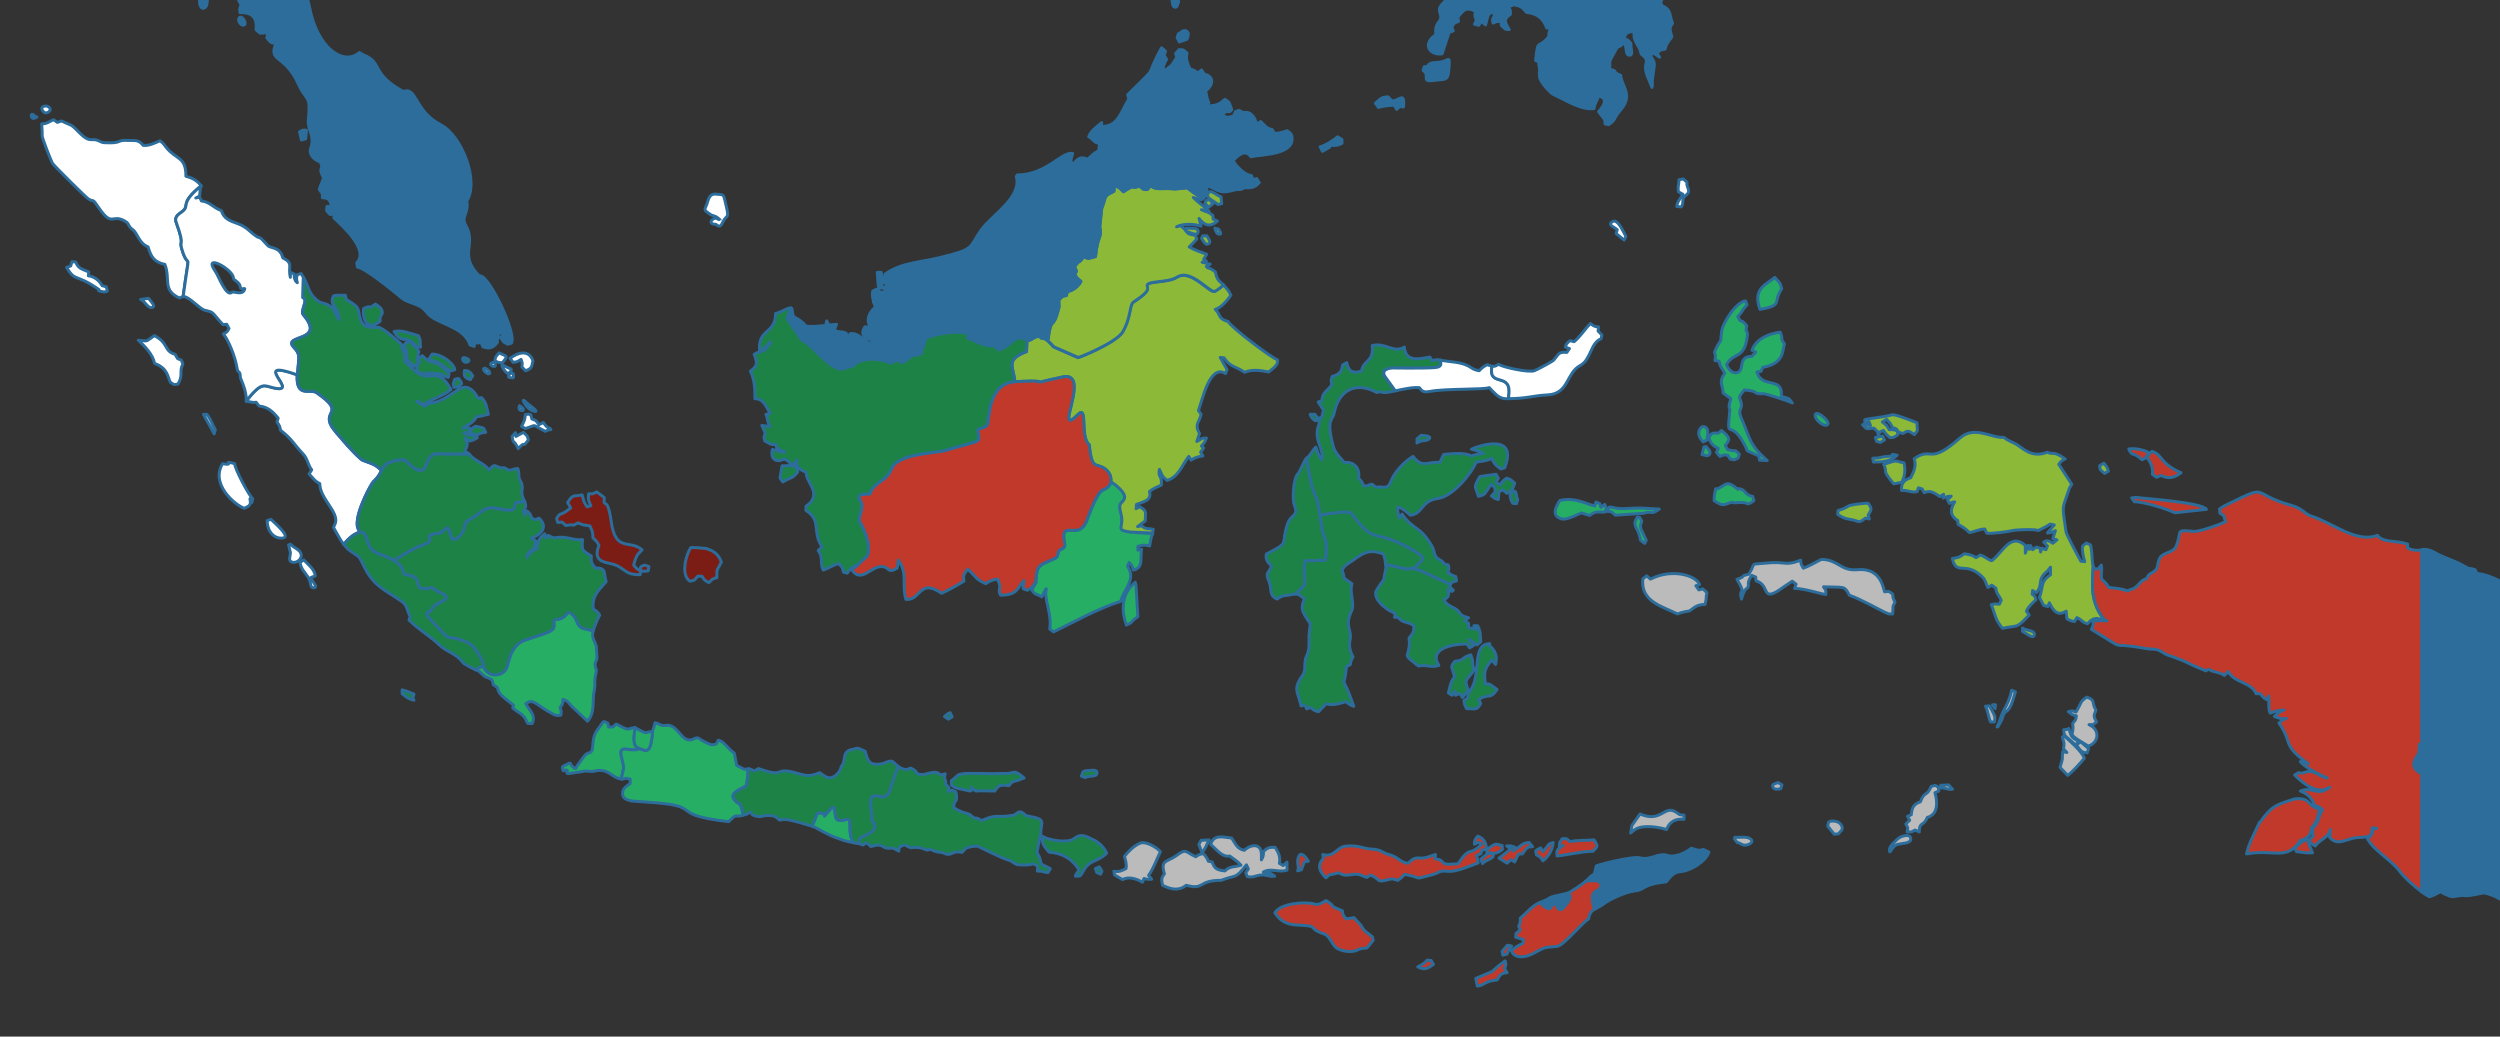 <svg height="348.707" version="1.1" width="841" xmlns="http://www.w3.org/2000/svg" style="overflow: hidden; position: relative;" viewBox="0 0 410 170" preserveAspectRatio="xMinYMin"><rect x="0" y="0" width="410" height="170" fill="#333333" stroke="none"/><desc style="-webkit-tap-highlight-color: rgba(0, 0, 0, 0);">Created with Raphaël 2.1.2 and Mapael 2.0.0-dev (http://www.vincentbroute.fr/mapael/)</desc><defs style="-webkit-tap-highlight-color: rgba(0, 0, 0, 0);"></defs><path fill="#ffffff" stroke="#2d6d9b" d="M32.99,30.48L33,30.47C32.27,29.57,31.6,29.2,30.49,28.9C30.49,25.63,28.9,26.21,27.3,24.22C26.94,23.75,26.74,23.43,26.24,23.09C25.33,23.47,24.46,23.94,23.48,23.84C22.68,22.84,22.15,23.09,20.98,23.03C18.92,22.92,20.24,23.56,17.1,23.4C16.55,23.37,16.27,23.06,15.79,22.95C14.86,22.75,14.59,23.31,13.16,21.9C11.41,20.14,12.08,20.81,10.09,19.83L9.41,20.07L8.78,19.63C7.98,19.98,7.72,20.31,6.85,20.31C6.85,21.11,6.95,21.34,6.91,22.2C6.88,22.65,8.36,26.33,8.6,26.77C8.86,27.19,14.18,32.46,14.54,32.66C15.51,33.21,15.04,32.36,16.22,34.1C18.43,37.32,18.33,35.05,20.41,36.22C21.18,36.65,20.91,36.75,21.34,37.28C21.74,37.76,21.91,37.6,22.34,38.35C22.85,39.24,23.3,40.12,24.28,40.48C24.75,42.12,25.3,43.01,27.04,43.36C28,45.8,26.57,47.54,29.41,48.87L29.94,48.65L29.94,48.65C29.96,48.64,29.99,48.64,30.02,48.63C31.13,40.37,31.01,44.32,30,41.45C29.08,38.88,30.52,41,28.88,36.45C28.51,35.42,29.48,35.04,30,34.59C31.09,33.65,29.46,33.32,32.97,30.48ZM17.61,47.74C17.16,47.99,16.64,47.82,16.17,47.68L16.23,47.49C12.33,44.76,12.4,46.32,10.92,43.86L11.6,43.61L11.8,42.91L12.42,42.98C12.81,43.96,13.22,44.05,14.56,44.6L14.49,45.23C15.42,45.32,16.33,46.02,16.74,46.85L17.43,47.04ZM24.92,50.44C24.21,50.59,23.83,49.4,23.05,49.11L24.37,48.92C24.72,49.42,25.64,50.28,24.92,50.43ZM8.23,17.98C8.19,18.28,7.79,18.56,7.47,18.51C7.16,18.46,6.83,18.06,6.87,17.75C6.91,17.45,7.35,17.35,7.63,17.39C7.91,17.44,8.27,17.69,8.23,17.98ZM6.03,19.21C5.89,19.28,5.55,19.49,5.35,19.39C5.16,19.28,5.02,18.86,5.21,18.76C5.42,18.66,5.7,19.07,5.84,19.13C5.98,19.21,6.16,19.14,6.03,19.21Z" stroke-width="0.488" stroke-linejoin="round" data-id="ID-AC" style="-webkit-tap-highlight-color: rgba(0, 0, 0, 0); stroke-linejoin: round;"></path><path fill="#ffffff" stroke="#2d6d9b" d="M48.73,61.46C40.86,58.69,49.21,64.48,45.1,63.66C43.24,63.3,43.07,62.4,40.38,65.75L40.38,65.84L40.43,65.84L40.43,65.84L40.43,65.84C41.03,65.84,41.37,66.09,42,65.96L42.49,66.59C43.9,66.72,44.77,67.51,45.62,68.59L45.43,69.21C45.77,69.69,45.94,69.95,45.99,70.54C48,72.12,48.09,72.74,49.68,74.42C50.45,75.21,50.47,76.22,51.12,77.05L50.69,77.73C51.3,78.35,51.65,78.95,52.44,79.3C52.44,81.76,55.59,83.96,55,85.8L54.69,86.5C55.23,87.39,55.71,88.43,56.37,89.3C57.01,88.44,58.17,87.37,59.07,87.31C58.77,86.94,58.59,86.48,58.57,86.09C58.43,83.68,60.94,79.25,61.21,79.01C62.03,78.27,62.31,77.66,62.56,77.15C61.41,76.08,61.18,76.14,59.52,75.51C58.78,75.23,54.89,70.79,54.38,69.94C52.84,67.3,56.79,67.77,51.94,64.42C50.85,63.67,48.53,65.38,48.73,61.46ZM40.05,83.36C40.98,82.96,41.19,82.83,40.99,81.8L41.3,82.42L41.44,81.8C40.83,81.26,38.42,76.76,38.5,76.04C36.13,75.4,38.72,76.46,36.5,76.04C34.49,79.36,38.42,82.74,40.05,83.36ZM46.38,88.24C44.97,88.41,43.82,87.2,43.82,85.37L44.44,85.17C45.15,85.88,47.78,88.07,46.38,88.24ZM47.63,90.62C47.63,91.23,47.2,91.94,47.88,92.18C48.56,92.43,49.54,91.75,49.39,90.92C49.23,90.09,48.16,89.89,47.64,89.24L47.33,89.37ZM47.63,90.62ZM51.51,96.38C50.76,96.48,51.1,95.52,50.51,94.63C49.92,93.74,49.4,93.38,49.2,92.25L49.82,91.82C50.56,92.63,51.59,93.34,51.7,94.45L51.01,94.7C51.08,95.35,52.26,96.28,51.51,96.39Z" stroke-width="0.488" stroke-linejoin="round" data-id="ID-SB" style="-webkit-tap-highlight-color: rgba(0, 0, 0, 0); stroke-linejoin: round;"></path><path fill="#1c8246" stroke="#2d6d9b" d="M86.05,82.29L86.04,82.25L86.04,82.25C85.2,80.54,85.82,80.62,85.6,79.47C85.51,79,85.12,78.67,85.1,78.15C85.07,77.61,85.13,77.35,84.91,76.84C84.13,76.84,84.02,77.2,83.36,77.09L82.73,76.72L82.11,76.72C81.03,76.44,81.16,75.93,80.22,77.09C79.52,76.09,78.29,75.75,77.4,74.95C77.24,74.8,77.09,74.64,76.96,74.47L76.96,74.47L76.95,74.46L71.37,74.43C69.44,75.08,70.33,77.79,68.37,77C66.8,76.38,67.06,75.19,65.49,75.44C61.84,76.03,63.37,77.09,61.23,79.01C60.96,79.25,58.45,83.67,58.59,86.09C58.61,86.48,58.8,86.94,59.09,87.31C59.29,87.3,59.46,87.34,59.63,87.43C59.75,87.51,59.84,87.63,59.92,87.77C60.3,88.54,60.29,90.18,62.04,90.8C63.21,91.21,64.04,91.6,64.62,91.94C66.13,90.97,67.89,89.91,69.07,89.48C72.38,88.48,68.58,87.91,71.89,87.47C73.25,87.3,73.31,85.31,73.95,87.91C74.33,89.42,76.03,87.47,76.14,86.78C76.45,85.01,76.13,86.08,79.16,83.77C80.22,82.95,81.28,83.4,83.04,83.65C84.79,83.9,84.33,82.83,84.59,82.46C84.82,82.37,85.36,82.31,86.08,82.28Z" stroke-width="0.488" stroke-linejoin="round" data-id="ID-JA" style="-webkit-tap-highlight-color: rgba(0, 0, 0, 0); stroke-linejoin: round;"></path><path fill="#7c1d15" stroke="#2d6d9b" d="M101.17,92.75C102.91,93.68,102.73,94.25,104.98,94.25L105.11,93.63C104.28,93.21,104.61,93.43,103.92,92.69C104.29,91.34,104.39,91.02,105.3,90.19C103.27,88.35,100.97,90.75,100.23,85.5C99.59,80.93,98.9,83.67,99.11,81.61L97.86,80.67C97.06,81.05,97.41,80.98,96.54,80.98C96.45,81.99,96.46,82.02,96.91,82.93L96.29,83.12C95.67,82.23,95.79,82.33,95.47,81.17C93.99,81.46,94,80.99,93.09,82.42L93.6,83.31C91.57,84.91,92.04,83.79,91.28,85.05L91.47,85.69L92.17,85.62L92.79,86.18C94.69,85.83,93.35,86.53,94.8,85.75C95.86,86.23,95.47,86.01,96.73,86.24C97.15,87.16,97.23,87.22,97.23,88.19C97.97,88.92,97.74,88.6,98.23,89.44C96.98,92.58,99.89,92.08,101.17,92.77ZM105.79,92.68L106.42,92.93L106.3,93.62C105.76,93.68,105.24,93.83,105.05,93.37C104.86,92.93,105.38,92.77,105.79,92.68ZM113.31,89.8C115.15,89.8,114.67,89.93,115.75,89.93C115.87,90.06,117.6,90.2,118.31,92.18C117.54,93.74,117.56,93.05,117.56,94.74C116.64,95.02,117.09,94.79,116.24,95.56C115.37,95.01,115.7,95.32,115.12,94.5L114.42,94.5C113.71,95.31,114.12,95.06,113.17,95.32C111.51,94.31,112.6,90.69,113.31,89.81Z" stroke-width="0.488" stroke-linejoin="round" data-id="ID-BB" style="-webkit-tap-highlight-color: rgba(0, 0, 0, 0); stroke-linejoin: round;"></path><path fill="#27ae65" stroke="#2d6d9b" d="M77.96,109.83L78.07,109.89L78.07,109.89C78.22,109.93,78.35,109.98,78.45,110.04C78.85,110.27,79.05,110.61,79.46,110.91C79.85,111.19,80.48,111.19,80.77,111.65L80.9,112.28L81.53,112.72C81.92,113.35,81.23,113.36,83.59,115.16L84.22,115.66L84.09,116.09C84.93,116.93,85.95,117.04,86.41,118.41L86.6,118.66L87.28,118.66C87.89,117.31,86.91,116.64,86.23,115.4C87.56,114.48,87.79,115.58,90.66,117.09C91.17,117.36,91.43,117.4,91.98,117.28C92.06,116.5,92.08,116.79,91.85,116.03C92.22,115.52,92.36,115.34,92.29,114.71C93.31,114.9,93.27,115.47,94.04,116.09L96.35,118.28C97.68,116.81,97.05,114.84,97.48,113.07C97.64,112.42,97.49,111.79,97.6,111.14C97.95,108.98,97.83,110.53,97.6,109.13C97.52,108.67,97.88,108.3,97.91,107.88L97.78,105.94C97.52,105.17,97.23,104.82,97.19,104.26C97.17,104.03,97.2,103.77,97.29,103.42C96.28,103.23,95.56,103.04,95.31,102.88C94.48,102.36,94.77,101.55,93.85,100.74C92.73,99.77,93.23,101.42,91.28,101.56C90.46,101.62,91.09,102.38,90.77,103C90.46,103.63,88.96,104,86.27,104.89C83.56,105.77,83.44,108.84,83.06,109.58C82.33,111.05,79.9,111.12,79.21,109.17C78.74,109.4,78.49,109.54,77.94,109.82Z" stroke-width="0.488" stroke-linejoin="round" data-id="ID-LA" style="-webkit-tap-highlight-color: rgba(0, 0, 0, 0); stroke-linejoin: round;"></path><path fill="#27ae65" stroke="#2d6d9b" d="M139.89,138.19C139.28,138.07,138.59,137.9,138.32,137.81C136.68,137.2,136.9,137.38,135.13,136.48C134.49,136.17,133.84,135.7,133.15,135.48C133.57,134.68,133.91,133.72,133.93,133.57C134.01,133.13,134.86,133.47,135.04,133.36C135.24,133.25,135.12,133.92,135.23,133.8C135.83,133.13,136.34,132.31,136.75,132.39C137.28,133.83,136.47,134.92,138.7,134.42C140.03,134.11,138.82,135.98,139.88,138.15Z" stroke-width="0.488" stroke-linejoin="round" data-id="ID-YO" style="-webkit-tap-highlight-color: rgba(0, 0, 0, 0); stroke-linejoin: round;"></path><path fill="#1c8246" stroke="#2d6d9b" d="M171.03,137.18C171.78,137.75,175.1,138.35,176.1,137.55C177.29,136.62,178.04,137.11,179.36,137.75C180.26,138.17,181.13,139.03,181.49,139.93C179.89,141.53,178.65,140.84,177.55,143.06C177.22,143.72,177.06,143.75,176.36,143.68C176.5,143.29,176.71,143.01,176.98,142.69C175.84,140.79,174.2,139.93,172.04,139.75C171.36,138.92,170.7,138.28,171.04,137.18ZM180.48,143.37L179.85,143.06L179.66,142.43L180.29,142.17L180.72,142.87Z" stroke-width="0.488" stroke-linejoin="round" data-id="ID-BA" style="-webkit-tap-highlight-color: rgba(0, 0, 0, 0); stroke-linejoin: round;"></path><path fill="#27ae65" stroke="#2d6d9b" d="M182.18,78.93C183.33,79.74,184.42,80.68,184.48,81.46C184.32,82.77,183.25,81.93,183.87,84.24C184.48,86.53,182.8,86.85,185.33,87.23L189.05,87.39L189.04,87.49L186.42,87.36C186.42,87.36,186.42,87.36,186.42,87.35L186.29,87.34C186.29,87.34,186.29,87.34,186.29,87.34L186.42,87.35C186.42,87.35,186.42,87.36,186.42,87.36L189.04,87.49C188.75,88.13,188.67,88.86,188.54,89.54C187.75,89.32,187.39,89.37,186.61,89.61C186.61,89.82,186.61,90.02,186.61,90.23C186.82,90.19,187.02,90.15,187.23,90.1C186.93,91.57,187.59,93.12,185.85,93.49C185.72,92.81,185.63,92.75,185.17,92.23C185.08,92.44,185,92.65,184.92,92.87C186.33,95.07,184.46,96.37,183.79,98.62C180.45,99.63,175.94,102.08,172.78,103.63C172.56,103.47,172.36,103.31,172.15,103.14C172.59,100.77,171.13,98.13,171.6,96.57C171.57,96.57,171.55,96.57,171.53,96.57L170.84,97.89C169.83,97.27,169.81,97.64,169.22,96.76L169.96,95.46C169.96,95.46,169.95,95.46,169.95,95.46C169.83,95.61,169.71,95.75,169.6,95.88L169.82,95.46C169.82,95.46,169.83,95.46,169.83,95.46C169.71,95.7,169.59,95.88,169.48,96.05C169.63,95.79,169.74,95.61,169.76,95.57C170.27,94.24,169.52,93.18,171.38,92.32C173.37,91.4,173.37,91.63,173.53,90.71C173.69,89.79,174.84,90.26,174.6,89.1C173.75,84.89,176.88,88.91,178.21,85.42C178.74,84.02,179.97,80.68,180.9,80.35C181.63,80.09,182.02,79.64,182.16,79.13C182.18,79.07,182.19,79.02,182.2,78.96ZM186.3,95.99L186.61,101.13C185.09,102.18,186.01,101.98,184.73,102.51C183.88,100.13,183.87,97.35,186.18,95.49Z" stroke-width="0.488" stroke-linejoin="round" data-id="ID-KS" style="-webkit-tap-highlight-color: rgba(0, 0, 0, 0); stroke-linejoin: round;"></path><path fill="#8cb938" stroke="#2d6d9b" d="M166.44,62.58C166.41,62.35,166.39,62.19,166.38,62.12C166.06,59.98,165.03,58.9,168.35,57.66L168.43,55.74C169.18,56.11,169.63,54.7,170.99,55.33C171.11,55.39,171.25,55.46,171.38,55.56L170.7,55.46L171.38,55.56C171.77,55.83,172.23,56.25,172.77,56.89L176.79,58.65C176.89,58.69,183.04,56.24,184.11,54.43C185.3,52.41,185.26,50.29,185.69,49.71C185.95,49.38,188.58,48.05,188.13,47.06C187.63,45.96,191.37,46.51,192.97,45.49C195.32,43.97,198.43,48.26,199.25,47.78C199.7,47.52,200.17,47.17,200.64,46.76C201.04,47.13,201.49,47.6,201.87,48.42C201.3,49.22,200.28,50.48,199.3,50.74C200.26,51.6,199.63,52.24,201.43,52.74C201.85,53.66,208.53,58.7,209.5,59C209.72,59.91,208.64,60.48,208.06,61C206.83,60.77,205.36,60.51,204.12,61.06C202.59,60,201.85,60.31,200.74,58.68C200.53,58.66,200.33,58.64,200.12,58.62L201.23,60.63C201.15,60.84,201.07,61.04,200.98,61.26C198.44,59.64,197.2,65.51,196.55,67.33C196.69,67.54,196.84,67.74,196.98,67.95C196.66,69.37,195.83,69.56,196.72,71.09L196.28,72.4C197.1,72.03,196.84,71.84,197.85,71.84C197.63,72.44,197.46,72.69,197.03,73.15C197.16,73.26,197.29,73.37,197.4,73.47C197.23,73.7,197.07,73.92,196.9,74.15C197.03,74.36,197.15,74.57,197.27,74.78C196.56,74.86,195.92,75.05,195.34,75.46C195.21,75.26,195.08,75.06,194.96,74.85C193.85,76.23,193.33,78.22,191.39,78.79C190.47,78.02,190.65,77.98,190.14,76.98C189.87,78.38,190.61,77.9,190.46,79.55C189.7,79.91,189.18,80.07,188.51,80.61C188.92,82.11,187.54,82.26,186.38,82.73L186.35,83.1L186.32,83.42L186.57,83.3L186.95,83.1C187.83,83.66,187.89,83.88,187.86,84.51C187.85,84.75,187.82,85.04,187.82,85.43L186.57,86.36C186.79,86.32,186.99,86.28,187.2,86.24C188.14,86.91,188.06,86.58,189.13,86.81L189.02,87.41L185.3,87.25C182.77,86.87,184.45,86.55,183.84,84.26C183.22,81.96,184.29,82.79,184.45,81.48C184.39,80.7,183.3,79.76,182.15,78.95C182.26,78.3,181.98,77.58,181.46,77.11C179.87,75.65,179.03,77.53,178.62,72.96C177.03,71.71,178.44,66.32,176.78,67.98C172.5,72.26,179.14,60.79,174.25,61.83C167.62,63.25,172.54,62.48,169,62.51C168.41,62.51,167.58,62.54,166.41,62.6Z" stroke-width="0.488" stroke-linejoin="round" data-id="ID-KI" style="-webkit-tap-highlight-color: rgba(0, 0, 0, 0); stroke-linejoin: round;"></path><path fill="#8cb938" stroke="#2d6d9b" d="M171.38,55.55L171.9,55.62C172.42,51.43,172.68,54.55,173.69,50.31L173.65,49.19C174.41,48.43,174.09,48.61,174.9,48.44L175.04,47.81C175.96,47.63,176.86,46.97,177.28,46.13C176.56,45.55,176.82,45.82,176.29,45.06L176.54,44.43L176.22,43.75C177.28,42.26,176.72,43.52,177.74,42.05C178.54,42.45,178.29,42.43,179.67,42.05C180,38.49,180.81,38.95,180.37,37.23L180.68,34.17C181.55,32.01,180.84,32.27,182.69,31.35C182.76,30.66,182.67,30.85,182.94,30.43C183.84,30.92,183.52,30.7,184.26,31.42C186.67,29.85,185.08,31.19,186.88,30.48C187.74,31.17,187.4,31.04,188.2,31.04L188.7,30.42C189.73,31.24,190.41,30.73,192.71,30.97L194.72,30.78C196.31,31.96,196.57,32.25,197.55,32.32C197.42,32.46,197.27,32.58,197.03,32.76L195.7,32.39C196.64,33.32,197.35,33.73,198.25,34.62L198.28,34.64L198.24,34.63L197.03,34.39C197.53,34.64,197.78,34.69,198.03,34.78C198.26,34.87,198.48,34.99,198.9,35.33C198.92,35.54,198.94,35.74,198.96,35.95C199.2,36.05,199.42,36.16,199.66,36.26C198.55,37.26,197.51,37.06,196.66,35.83L196.65,35.83L196.65,35.83L196.97,37.08C196.47,36.93,195.92,36.83,195.38,36.8C194.46,36.74,193.57,36.87,192.96,37.2C193.18,37.14,193.38,37.07,193.59,37.01C193.92,37.25,194.14,37.45,194.3,37.62C194.85,38.22,194.61,38.42,196.03,38.57C196.11,38.78,196.2,38.98,196.28,39.2L195.03,40.51C196.13,41.09,196.64,41.24,197.9,41.7L197.41,42.51C197.56,42.62,197.71,42.73,197.84,42.83C197.61,42.89,197.38,42.95,197.15,43.01L198.47,43.32C198.26,43.45,198.05,43.58,197.84,43.69C198.26,44.24,198.12,43.63,199.35,44.63C199.41,45.27,199.61,45.66,199.87,45.99C200.1,46.26,200.38,46.46,200.68,46.73C200.21,47.14,199.74,47.5,199.29,47.75C198.47,48.22,195.36,43.94,193.01,45.46C191.41,46.48,187.67,45.93,188.17,47.03C188.62,48.01,185.99,49.34,185.73,49.68C185.3,50.26,185.34,52.39,184.15,54.4C183.08,56.21,176.93,58.66,176.83,58.62L172.81,56.86C172.27,56.22,171.82,55.8,171.42,55.53ZM168.33,55.67C167.71,55.38,167.27,55.36,166.89,55.46C167.23,55.36,167.75,55.47,168.33,55.67ZM200.25,32.28C199.44,32.03,198.51,30.92,198.11,31.72C197.72,32.51,199.05,32.91,199.73,33.53L200.36,33.41ZM199.25,37.41C199.37,37.99,199.54,38.38,200,38.41C200.45,38.44,200.01,37.88,199.88,37.6ZM197.24,38.68L197.93,38.68C198.2,39.19,198.7,39.68,198.19,39.99C197.68,40.29,197.44,39.59,197.06,39.11ZM194.55,37.41C195.38,37.51,196.58,37.24,196.49,38.04C196.39,38.83,195.22,38.12,194.49,37.92ZM197.75,32.91L198.37,32.72L198.93,33.41L198.24,33.97L197.62,33.34Z" stroke-width="0.488" stroke-linejoin="round" data-id="ID-KU" style="-webkit-tap-highlight-color: rgba(0, 0, 0, 0); stroke-linejoin: round;"></path><path fill="#1c8246" stroke="#2d6d9b" d="M227.26,92.65C227.19,92.04,227.1,91.46,226.89,90.86C225.55,90.35,224.66,90.38,223.84,90.7C222.96,91.04,222.17,91.73,221.02,92.48C220.53,92.79,220.33,93.03,220.08,93.54C220.31,94,220.39,94.28,220.39,94.79L221.71,95.73C221.27,97.2,222.23,98.99,221.64,100.24C220.44,102.79,221.79,103.22,221.39,105.06C221.19,105.97,221.45,106.94,221.89,107.75C221.62,108.19,221.51,108.48,221.45,109C221.24,109.11,221.04,109.22,220.82,109.31C220.74,110.2,220.64,111.02,220.39,111.88C221.1,113.18,221.52,114.45,222.01,115.83C221.47,115.66,221.18,115.46,220.76,115.08C219.48,115.41,218.78,115.72,217.45,115.44L216.26,116.71C215.63,116.63,215.4,116.43,214.94,116.01C214.72,116.09,214.52,116.18,214.31,116.26C214.21,116.05,214.1,115.85,214,115.63C213.79,115.68,213.59,115.72,213.37,115.77C212.9,113.49,211.95,113.08,213.63,110.75C214.28,109.84,213.72,108.73,214.31,107.5C214.84,106.38,214.65,105.37,214.68,104.24L214.88,102.29C213.85,100.68,213.07,99.99,213.94,98.23C213.26,97.61,212.88,97.42,212.48,97.41L213.99,95.89C213.99,95.89,213.75,91.74,214.14,91.89C214.51,92.04,217.36,91.82,217.36,91.82C217.36,91.82,217.82,89.59,217.21,88.05C216.95,87.44,216.82,86.82,216.72,86.18C216.63,85.62,216.57,85.05,216.49,84.46C218.51,84.07,220.83,83.73,221.51,84.06C222.36,84.76,223.59,87.45,226.18,87.91C228.8,88.37,231.64,90.13,231.64,90.13C233.94,91.35,233.45,91.73,232.51,92.61C232.42,92.68,232.16,92.92,231.81,93.25C231.12,93.22,230.75,93.51,229.42,93.04C228.67,92.86,227.95,92.73,227.26,92.63Z" stroke-width="0.488" stroke-linejoin="round" data-id="ID-SN" style="-webkit-tap-highlight-color: rgba(0, 0, 0, 0); stroke-linejoin: round;"></path><path fill="#1c8246" stroke="#2d6d9b" d="M227.3,93.04L227.29,92.91L227.26,92.64C227.95,92.74,228.67,92.88,229.42,93.05C231.41,93.75,231.26,92.74,233.26,93.67C234.36,94.18,236.18,95.02,237.9,95.81L237.81,95.97L237.71,96.18C237.92,96.39,238.13,96.59,238.34,96.8C238.25,96.86,238.16,96.93,238.07,96.99C237.84,96.91,237.62,96.82,237.39,96.74C237.72,97.59,237.61,97.89,236.82,98.36C237.34,99.6,238.79,99.47,239.4,100.55C239.67,101.03,240.33,101.15,240.84,101.31C240.63,101.46,240.42,101.6,240.21,101.74C240.42,101.91,240.63,102.08,240.84,102.25C240.84,102.48,240.84,102.7,240.84,102.93L242.15,103.24C242,103.03,241.85,102.83,241.71,102.62C241.93,102.62,242.13,102.62,242.34,102.62C242.84,103.54,242.76,104.23,242.84,105.25C242.63,105.42,242.43,105.58,242.22,105.76L240.9,104.82L241.71,105.82C241.48,105.96,241.26,106.11,241.03,106.25C240.88,106.04,240.73,105.84,240.6,105.62C240.09,105.57,234.72,105.72,235.66,108.5C235.76,108.71,235.86,108.92,235.97,109.13C234.77,109.56,233.75,108.92,232.65,109.25C229.73,106.94,231.14,108.22,231.14,105.24C231.12,105.03,231.1,104.83,231.08,104.62C231.7,103.99,231.89,103.58,231.89,102.68C231.06,101.85,230.02,102.32,229.33,101.23C229.12,101.23,228.92,101.23,228.71,101.23C228.75,100.99,228.79,100.77,228.83,100.54C227.99,100.47,224.86,98.29,225.76,96.79C227.41,94.04,226.6,96.43,227.31,93.02ZM241.21,107.39C241.85,109.07,241.18,108.39,241.77,109.83C240.44,111.87,240.08,111.22,240.78,113.14L239.84,114.39L239.41,113.71L238.72,114.02L238.59,113.33L238.16,114.02L237.53,113.65C237.9,112.26,237.85,111.94,238.53,111.02C238.16,109.17,237.72,109.54,238.59,108.45C240.36,108.29,239.51,107.86,241.22,107.39ZM244.33,105.57C241.32,105.57,242.96,110.48,241.21,113.14C240.66,113.99,240.79,113.44,240.7,114.47L240.08,114.9C240.25,115.78,240.13,115.41,240.51,116.22C242.11,116.22,242.16,116.52,242.83,115.39L242.52,114.71C244.22,113.62,244.31,114.83,245.52,113.08C244.32,112.21,244.48,112.15,243.58,112.15C243.4,110.34,243.37,109.69,244.65,108.26L245.27,108.96C245.62,107.67,245.25,106.65,244.2,105.82Z" stroke-width="0.488" stroke-linejoin="round" data-id="ID-SG" style="-webkit-tap-highlight-color: rgba(0, 0, 0, 0); stroke-linejoin: round;"></path><path fill="#1c8246" stroke="#2d6d9b" d="M216.48,84.48C216.33,83.3,216.11,82.04,215.44,80.62C215.02,79.65,214.58,77.21,214.28,75.14C215.03,74.58,215.14,73.94,215.81,73.33C216.06,73.97,216.26,74.89,216.75,75.39C217.22,73.83,215.57,72.31,216.12,70.19C216.27,69.63,216.43,69.48,216.32,68.88C216.1,68.92,215.9,68.96,215.69,69C215.24,68.66,215.05,68.49,214.87,67.94C215.13,67.94,215.37,67.94,215.62,67.94C215.79,68.15,215.95,68.35,216.12,68.57C216.34,68.55,216.54,68.53,216.75,68.51L217.06,67.26L216.18,65.93C216.4,65.85,216.6,65.77,216.81,65.68C216.81,64.3,217.82,64.07,218.43,63.05C218.27,62.49,218.27,62.28,218.49,61.74C219.59,61.41,220.05,61.04,220.19,59.85C220.42,59.73,220.64,59.6,220.87,59.48C221.18,61.01,221.87,61.26,223.31,60.86C223.48,59.09,225.35,59.43,225.05,56.68C227.17,56.11,228.55,57.99,230.31,56.93C230.54,59.39,232.62,58.92,234.5,58.55C234.63,58.77,234.76,58.97,234.88,59.18C235.05,59.11,235.19,59.06,235.31,59.03C235.57,58.97,235.78,58.98,236.14,59.05C236.14,59.05,236.14,59.05,236.14,59.05L236.15,59.05C236.24,59.33,236.31,59.58,236.29,59.69C236.26,59.99,236.02,60.22,235.38,60.28C233.54,60.43,228.32,60.35,228.32,60.35C228.32,60.35,226.01,60.43,227.32,62.03C227.89,62.81,228.39,63.51,228.81,64.1C228.09,64.26,227.48,64.39,227.12,64.38C226.52,64.37,226.43,64.13,225.8,64.38C222.37,62.49,219.55,63.94,218.8,67.77C218.56,68.97,217.42,68.68,218.68,73.28C218.95,74.25,219.82,75.11,220.48,75.85C222.1,75.68,223.08,76.81,222.8,78.41C223.21,78.83,223.44,79.1,223.62,79.67C223.85,79.67,224.07,79.67,224.3,79.67C224.45,79.5,224.79,79.47,225,79.41C225.23,79.58,225.45,79.74,225.68,79.91C226.85,79.66,227.51,80.5,228.12,78.91C228.72,77.37,230.3,75.7,231.75,74.85C233.22,76.88,234.17,75.63,236.13,75.85L236.75,74.53C238.13,74.41,240.16,74.16,241.32,74.78C241.96,74.52,242.59,74.47,243.27,74.34C242.63,73.97,242.02,73.87,241.32,73.66C242.16,73.23,249.12,70.77,246.76,76.72C246.55,76.79,246.35,76.85,246.14,76.91C245.41,76.41,244.94,76.02,244.7,75.16C243.84,75.63,243.01,75.6,242.07,75.8C241.24,77.87,238.1,81.45,235.88,81.74C232.95,82.12,233.44,84.25,231.3,84.5C230.67,83.91,230.1,83.44,229.29,83.12C229.09,83.83,229.35,84.27,229.48,84.99C229.64,84.76,229.79,84.54,229.93,84.31C232.08,87.27,232.66,85.95,234.87,89.62C235.23,90.23,235.15,91.1,235.74,91.56C236.25,91.94,236.5,91.9,236.87,92.5C237.09,92.55,237.29,92.59,237.5,92.64C237.67,93.18,237.65,93.36,237.43,93.89C237.87,94.2,238.23,94.41,238.75,94.57C238.79,94.81,238.83,95.03,238.87,95.27C238.44,95.39,238.08,95.4,237.88,95.82C237.88,95.82,237.88,95.82,237.88,95.82C237.88,95.82,237.88,95.82,237.88,95.82L237.88,95.84C236.16,95.05,234.34,94.22,233.24,93.7C232.57,93.39,232.15,93.3,231.79,93.29C232.13,92.97,232.4,92.72,232.49,92.65C233.43,91.77,233.93,91.39,231.62,90.17C231.62,90.17,228.78,88.41,226.16,87.95C223.56,87.49,222.33,84.8,221.49,84.1C220.81,83.78,218.49,84.11,216.47,84.5ZM234.38,71.97C233.88,72.45,233.09,72.08,232.39,72.65L232.39,71.97L233.07,71.4C233.52,71.44,234.88,71.48,234.38,71.97ZM248.16,80.6C248.87,80.36,248.54,81.48,248.9,81.92L248.71,82.6L248.08,82.54C247.62,81.74,247.44,80.83,248.16,80.6ZM245.72,81.92L245.84,80.61L246.46,80.34L247.16,80.91C247.97,80.42,248.09,80.28,248.41,79.23C247.64,78.6,247.95,78.75,247.1,78.41C246.32,79.01,246.58,78.73,246.03,79.53L245.34,79.09L245.72,78.41L245.34,77.78L242.71,78.15C241.51,80.07,242.04,79.85,242.46,81.4C243.77,81.15,243.57,80.68,244.59,79.41C245.29,80.19,245.13,79.84,245.21,80.72L244.59,81.34C245.27,81.82,245.02,81.73,245.72,81.91Z" stroke-width="0.488" stroke-linejoin="round" data-id="ID-ST" style="-webkit-tap-highlight-color: rgba(0, 0, 0, 0); stroke-linejoin: round;"></path><path fill="#1c8246" stroke="#2d6d9b" d="M212.48,97.42C212.17,97.42,211.87,97.51,211.43,97.59C211.22,97.62,210.98,97.66,210.68,97.68C210.23,97.71,209.8,98.01,209.43,98.24C208.04,97.62,208.61,96.53,208.12,95.37C207.51,93.92,207.88,94.2,208.55,92.86C207.91,92.21,207.51,91.8,207.68,90.86C211.77,88.77,209.92,89.53,211.18,85.85C211.68,84.37,213.03,84.66,212.29,82.91C211.9,81.96,212.09,78.61,212.8,77.77C213.3,77.19,213.83,75.69,214.16,75.25C214.2,75.2,214.23,75.16,214.26,75.14C214.26,75.14,214.26,75.14,214.26,75.14L214.27,75.14C214.58,77.22,215.01,79.65,215.43,80.62C216.82,83.53,216.29,85.82,217.19,88.07C217.8,89.61,217.34,91.84,217.34,91.84C217.34,91.84,214.5,92.06,214.12,91.91C213.74,91.75,213.97,95.91,213.97,95.91Z" stroke-width="0.488" stroke-linejoin="round" data-id="ID-SR" style="-webkit-tap-highlight-color: rgba(0, 0, 0, 0); stroke-linejoin: round;"></path><path fill="#27ae65" stroke="#2d6d9b" d="M255.79,82.1C255.17,83.11,254.34,84.56,256.1,85.1C256.98,85.38,259.24,84.11,259.35,84.11L260.68,84.54C261.68,83.84,261.71,83.98,263.24,83.98C263.48,83.18,263.5,83.52,263.18,82.73L262.55,83.22L262.36,82.59L261.74,82.34L261.54,82.97C260.67,82.88,258.31,81.43,255.79,82.09ZM268.92,84.86L268.55,84.79C267.59,86.17,268.52,86.4,268.92,87.99C269.13,88.81,268.79,88.42,269.74,89.12L269.99,88.61C269.08,86.54,268.8,86.67,269.25,85.49ZM264.23,83.17C266.4,83.75,267.19,83.08,270.8,83.42L272.12,83.49C270.58,84.59,271.19,83.67,269.49,84.18L264.92,84.49C264.08,83.8,264.42,83.94,263.6,83.87L263.91,83.17ZM283.63,67.96C283.19,72.43,283.8,68.39,286.26,73.22C286.78,74.23,285.82,73.57,288.45,74.78L288.57,75.47L289.82,75.53C286.69,72.75,287.05,71.85,285.58,68.58C284.86,67.01,285.89,67.21,285.51,65.89C285.28,65.14,284.98,65.26,286.07,63.94C288.94,64.19,287.05,64.66,289.33,64.57C289.52,64.56,293.13,65.69,293.94,66.08C293.23,65.18,293.58,65.44,292.14,65.01C292.46,61.58,288.92,63.89,288.14,61.01L288.82,60.88L289.08,60.25C292.69,59.58,292.26,57.51,292.65,56.43C291.7,54.96,292.62,56.15,291.96,54.48C290.35,54.65,288.02,55.48,287.32,57.43L287.95,57.74L287.32,58.44C284.78,58.44,286.35,60.9,284.75,61.13C283.95,61.24,283.42,60.4,283.14,59.81C284.29,57.65,285.97,59.07,286.52,55.37C286.74,53.87,286.16,54.89,286.46,53.42C285.18,51.86,285.73,53.4,285.01,51.91C286.14,50.67,285.32,51.29,286.52,49.98L286.26,49.35C284.81,49.49,282.48,52.87,282.32,54.55C282.11,56.84,282.37,55.18,281.43,57.17C280.85,58.42,281.56,57.46,281.24,59.12L281.94,59.25C282.12,60.19,282.26,60.19,282.87,61.19C281.82,62.69,282.49,62.93,282.61,64.46L283.86,65.39C283.17,67.67,283.96,66.3,283.61,67.96ZM288.63,50.75C292.55,50.03,290.66,49.62,292.2,47.36C291.9,46.3,292.05,46.62,291.07,45.49C289.77,46.65,287.36,47.23,288.63,50.74ZM282.32,70.6C283.82,71.81,283.73,72.07,282.95,73.04L283.31,73.73C285.18,74.24,284.12,73.46,285.25,74.48L285.06,75.1C284.27,75.5,284.62,75.45,283.75,75.29L283.38,74.67C282.5,74.59,282.86,74.54,282.06,74.86L281.5,74.18L281.81,73.55C280.83,73.01,280.71,72.88,280.25,71.86C280.6,71.13,280.65,70.94,281.81,71.04ZM281.68,80.17C282.89,79.64,283.11,78.89,284.26,79.68C285.99,80.88,284.03,79.77,285.57,80.24C286.26,80.46,286.23,81.19,287.45,81.42L287.64,82.12C286.16,83.16,287.12,82.24,285,82.43C283.43,82.58,284.95,82.04,283.06,82.68C282.31,82.94,281.89,82.58,281.12,82.12C281.12,81.2,281.19,81.09,281.37,80.17ZM297.71,67.97C297.48,68.72,299.09,70.1,299.7,69.66C300.31,69.22,297.93,67.23,297.71,67.97ZM279.88,70.22C280.25,70.66,280.01,71.51,279.94,72.17L279.32,72.48C278.71,71.81,278.43,71.19,278.69,70.55C278.96,69.9,279.51,69.78,279.88,70.23ZM279.81,73.23C280.12,73.67,280.64,74.02,280.38,74.48C280.11,74.93,279.63,74.65,279.13,74.55L279.44,73.29Z" stroke-width="0.488" stroke-linejoin="round" data-id="ID-MU" style="-webkit-tap-highlight-color: rgba(0, 0, 0, 0); stroke-linejoin: round;"></path><path fill="#8cb938" stroke="#2d6d9b" d="M343.21,92.62C343.05,91.54,343.12,90.42,342.84,89.36L342.15,89.05L341.53,89.55C341.45,90.39,341.66,91.3,341.9,92.11L341.27,92.05C340.87,91.37,338.9,87.67,338.83,87.23C338.15,82.42,338.14,83.88,339.39,80.04L339.77,79.42L337.64,76.15C337.98,75.67,338.16,75.49,338.7,75.27C336.58,73.79,336.81,74.69,335.77,74.16C333.18,75.18,331.77,73.51,330.63,72.83C329.91,72.42,329.27,72.28,328.63,71.72C326.64,71.91,323.81,69.72,321.43,71.84C316.2,76.47,316.96,73.11,313.93,75.23C314.3,76.46,313.9,77.23,313.37,78.35C312.29,78.67,311.74,79.29,311.86,80.43C312.82,80.34,313.56,80.87,314.42,80.62L314.62,80L315.24,80.19L315.57,80.81C316.53,80.32,317.27,80.84,318.13,81.44L318.75,81.06L318.69,81.69C319.17,81.46,319.47,81.38,320,81.38L319.38,81.94L319.7,82.57C319.99,82.45,320.25,82.31,320.57,82.31C319.8,83.52,319.76,84.55,321.07,85.38L321.13,86C321.84,86.4,322.4,86.72,322.95,87.33C323.85,87.24,324.56,86.76,325.51,86.76L325.83,87.44C326.47,87.57,329.17,87.22,330.08,87.01C330.74,86.85,333.84,86.76,334.27,87.01C334.93,86.67,335.6,86.38,336.21,85.95L336.9,86.09L335.78,87.4C336.33,87.4,336.61,87.29,337.09,87.02L336.66,88.34L337.34,88.54L336.66,89.1C336.14,88.74,335.73,88.48,335.16,88.91L335.79,89.53L335.53,90.16L334.9,89.91L334.65,90.53L334.59,89.91L333.96,89.72L333.34,90.15L332.97,89.45L332.83,90.09L332.58,89.45L332.15,90.71L332.15,89.46C329.72,87.27,328.45,90.63,326.64,91.96C325.92,91.74,325.5,91.24,324.77,91.02L324.07,91.46C323.43,91,322.92,90.94,322.14,90.82C321.49,91.35,321.02,91.51,320.19,91.58C320.81,94.55,322.35,91.87,325.13,94.64C325.69,95.2,325.65,95.7,326.02,96.34L326.65,95.97L327.33,96.46C327.33,97.33,327.91,97.66,328.2,98.47L327.9,99.09C327.09,99.02,327.35,99,326.57,99.16C327.31,100.94,327.12,101.45,328.39,103.04C331.08,102.49,330.61,103.16,332.78,100.86L332.33,100.23C332.69,99.43,333.26,98.96,333.9,98.36C333.76,97.87,333.71,97.72,333.28,97.47L333.34,96.84L333.96,97.22C335.18,95.74,333.94,95.13,335.78,93.65L336.28,93.02L336.28,94.27C334.54,95.39,335.13,96.32,334.47,97.97L335.15,99.28L335.85,99.48L336.1,98.85C336.74,100.15,337.43,101.13,338.85,100.23L338.98,101.48C339.43,101.76,339.72,101.87,340.23,101.92L340.61,101.29C341.36,101.59,341.56,102.14,342.35,102.29C343.41,101.12,343.9,101.36,345.2,101.75C343.62,99.91,343.19,97.91,343.17,96.03C343.16,95.3,343.2,94.07,343.28,92.86C343.27,92.81,343.25,92.74,343.23,92.64ZM310.39,68.01C308.82,68.44,306.38,68.63,305.82,68.83L305.82,69.47L306.52,69.15L306.77,69.78L305.45,69.65C306.18,70.38,305.89,70.38,307.33,70.21C308.11,70.98,307.94,70.66,308.02,71.46L308.27,70.84L308.89,70.59C309.45,71.38,309.22,71.11,309.95,71.78C310.78,71.7,310.45,71.8,311.27,71.28L311.14,70.65C310.34,70.42,310.68,70.47,309.83,70.47C309.28,69.57,309.54,69.89,308.7,69.2L309.4,68.77C310.08,69.53,309.91,69.24,310.33,70.09C311.89,70.56,310.44,70.64,312.08,71.09C312.89,70.6,312.94,70.55,313.96,71.28C314.69,70.28,314.39,70.98,314.39,69.34C314.37,69.33,311.15,68.01,310.39,68.01ZM310.51,74.53L311.13,74.65C310.11,75.67,308.7,75.78,307.25,75.78L307.13,75.15C308.44,75.15,308.63,74.91,309.07,74.89C311.42,74.77,309.82,74.53,310.51,74.53ZM311.64,75.78L312.26,75.9C312.51,77.06,312.43,78.03,311.88,79.1L310.57,79.35C308.45,76.74,309.67,77.8,308.94,76.16C310.66,75.64,310.68,75.43,311.63,75.79ZM303.31,82.91C303.84,82.75,305.91,82.49,306.38,82.53C307.01,83.45,307,83.48,306.38,84.48L306.57,85.11L305.94,84.97C304.61,85.95,305.1,85.43,303.31,85.16C302.42,85.03,302.08,84.81,301.38,84.35L301.44,83.72C302.41,83.45,302.41,83.4,303.31,82.91ZM308.75,71.51L309.06,72.14L308.37,72.57L307.75,72.38L307.56,71.76ZM345.03,75.96C345.64,76.74,345.43,76.36,345.78,77.27L345.16,77.64C344.29,76.86,344.51,77.29,344.34,76.39ZM331.7,102.99C332.31,103.47,333.79,103.34,333.63,104.12C333.48,104.9,332.42,103.91,331.7,103.56Z" stroke-width="0.488" stroke-linejoin="round" data-id="ID-PB" style="-webkit-tap-highlight-color: rgba(0, 0, 0, 0); stroke-linejoin: round;"></path><path fill="#2d6d9b" stroke="#2d6d9b" d="M192.68,1.18C192.25,1.07,192.3,0.45,192.21,0L193.18,0L193.3,0.24C193.12,0.63,193.11,1.28,192.68,1.18ZM193.3,5.55C193.78,5.26,194.13,4.8,194.61,5.12C195.09,5.43,194.83,5.86,194.67,6.43L193.42,6.88L193.05,6.18L193.24,5.55ZM218.07,24.01L218.19,23.82C218.94,23.91,219.41,23.85,220.08,23.51L220.08,22.89L219.38,22.44C218.63,23.05,217.43,23.84,216.51,24.07L216.88,24.82L218.07,24.14ZM267.23,9.05C267.96,9.06,267.35,7.79,267.48,7.12L266.86,6.49L266.42,7.12C266.85,7.79,266.5,9.04,267.24,9.05ZM229.07,17.94L228.64,17.26C228.27,17.22,226.56,17.41,226.08,17.63L225.57,16.94C226.63,16,226.6,15.96,227.64,15.88L228.26,16.56C229.39,16.56,230.19,15.22,230.21,16.83C230.24,18.43,229.99,16.75,229.08,17.94ZM235.08,13.2C237.2,12.89,237.49,13.4,237.64,11.06C237.79,8.73,237.62,10.2,235.65,10.24C233.67,10.28,234.64,11.03,233.58,10.94L233.39,11.56C234.63,12.36,232.96,13.49,235.07,13.19ZM272.53,0C272.28,0.27,272.31,0.14,272.55,0.93C274.18,1.6,273.72,2.51,274.3,3.81C273.82,4.56,273.76,4.53,274.18,6.06C273.53,6.93,273.34,7.08,273.05,8.07C272.16,8.22,272.51,8.06,271.74,8.69L272.17,9.38L270.92,8.56L270.73,9.26C271.65,10.47,271.26,10.5,270.98,13.26C270.94,13.59,271.06,14.02,270.92,14.33C270.57,13.35,269.82,12.03,269.86,11C269.9,10.15,270.46,9.78,269.16,8.87C268.89,7.32,267.7,6.82,268.04,5.17C265.33,5.17,267.38,7.15,265.23,7.74C263.55,10.79,264.13,9.65,263.98,11.37C265.56,11.68,264.16,11.72,265.8,12.37C265.97,14.22,267.88,15.56,265.8,18.01C264.39,19.65,265.09,19.61,263.79,20.45L263.22,20.31C263.22,19.37,263.17,19.73,262.17,18.31C262.66,17.82,264.04,16.11,262.17,15.75C261.68,17.11,261.64,16.59,261.41,17.81C259.21,18.03,257.05,16.56,254.65,15.43C254.43,15.33,252.51,13.5,252.47,12.5C252.36,10.65,252.75,12.76,252.35,10.49L252.35,10.36L252.54,10.17L251.84,9.92C252.24,6.32,252.14,8.01,253.66,6.41C254.36,5.67,253.69,5.97,254.35,4.53L253.66,4.59C253.08,2.89,251.94,2.19,250.34,2.03C249.6,1.1,249.38,1,248.21,0.77C247.91,0.98,247.76,0.98,247.32,1.09C247.79,1.87,247.7,1.53,247.7,2.34C246.71,3.08,246.59,3.38,247.51,4.85C246.69,4.76,247.03,4.91,246.2,4.15L246.2,3.53C245.32,3.53,245.67,3.46,244.87,3.78C244.72,2.97,244.66,3.32,245.14,2.53L244.76,1.9C243.88,2.53,244.13,2.25,243.63,4.09L242.95,3.47L242.52,4.15L241.82,3.96L242.13,3.34C241.82,2.49,241.86,2.84,241.94,2.03L242.14,1.92C240.51,1.09,240.1,1.51,239.08,2.8L239.2,3.5C238.33,3.88,238.63,3.64,238.08,4.43L238.33,5.06L237.65,5.32L236.51,8.82C234.71,9.16,233.04,7.38,235.46,5.7C235.24,3.18,236.77,3.86,236.14,2.07C235.81,1.1,236.58,0.73,237.12,0.01ZM197.93,31.71C197.93,31.27,197.93,30.82,197.93,30.38C200.19,31.48,200.26,31.76,202.51,31.14C202.98,31.01,203.7,31.21,204.01,30.77C205.13,30.87,205.77,30.79,206.51,29.95C206.36,29.72,206.21,29.5,206.08,29.27C205.86,29.35,205.66,29.43,205.45,29.52C205.39,29.28,205.32,29.06,205.26,28.82C203.95,28.59,202.94,27.4,202.19,26.38C203.1,25.39,204.25,24.42,205.14,25.7C207,25.31,212.19,25.39,211.89,22.56C211.83,21.89,211.59,21.81,211.08,21.44C210.45,21.69,209.67,21.87,209.01,21.87C208.88,21.66,208.76,21.46,208.64,21.25C207.66,21.04,207.47,20.64,206.76,19.93C206.53,20.08,206.3,20.23,206.07,20.37C205.87,19.33,205.1,18.13,203.94,18.49C203.7,18.36,203.48,18.23,203.24,18.11C203.03,18.18,202.83,18.24,202.62,18.3C202.51,18.54,202.41,18.77,202.32,19C201.32,19.31,201.28,19.38,200.37,18.81C200.96,18.33,200.93,18.3,201.69,18.3C201.8,18.2,201.9,18.1,202,17.99C201.58,16.92,201.8,16.85,200.88,16.3C199.38,17.68,198.86,17.1,196.93,17.62L198.25,16.86C197.82,16,198.01,15.83,197.69,14.93C198.9,14.08,199.27,12.54,197.5,12.17C197.35,11.93,197.2,11.71,197.06,11.48C196.85,11.65,196.65,11.81,196.44,11.97C195.96,11.6,195.72,11.45,195.13,11.29C194.76,10.38,194.41,9.68,194.68,8.72C194.1,8.19,194.15,8.15,193.37,8.15C193.18,8.36,193,8.57,192.81,8.78C192.87,8.99,192.94,9.19,193,9.4C191.96,10.94,192.46,10.53,190.87,11.66C190.63,10.87,190.96,10.46,191.31,9.72C191.18,9.5,191.05,9.3,190.93,9.09C191,8.86,191.06,8.63,191.13,8.39C190.91,8.21,190.71,8.03,190.5,7.84C187.31,13.62,190.65,9.83,184.94,15.54C185,15.78,185.06,16,185.13,16.23C183.71,18.57,183.38,20.75,180.62,20.75C180.64,20.53,180.66,20.33,180.68,20.11C179.85,20.83,178.93,21.39,178.55,22.43C179.16,22.62,179.58,23.69,180.36,23.43L180.18,24.74C179.27,25.15,179.12,25.5,178.36,26.12C177.21,25.56,176.73,26.07,175.98,26.94C175.36,26.47,175.75,25.81,175.92,25.18C174.18,24.74,171.66,28.69,166.85,28.69C166.79,28.77,166.73,28.86,166.67,28.94C167.63,32.35,162.71,35.25,160.97,37.64C158.76,40.7,160.14,40.8,154.02,42.27C150.83,43.05,147.77,43.06,145.13,44.98L144.95,46.29C145.18,46.46,145.4,46.62,145.64,46.79C145.4,46.94,145.18,47.09,144.95,47.23C145.16,47.46,145.36,47.69,145.58,47.92C145.13,47.8,144.89,47.84,144.45,47.98C144.21,47.79,143.99,47.61,143.76,47.42C143.55,47.52,143.35,47.63,143.14,47.73C143.08,48,143.06,48.2,143.07,48.38C143.07,48.46,143.08,48.54,143.09,48.61C143.13,48.9,143.21,49.16,143.26,49.61L144.58,49.55C144.41,49.69,144.25,49.84,144.07,49.98C143.84,49.93,143.62,49.89,143.39,49.85C143.45,50.01,143.52,50.17,143.58,50.34C142.39,51.3,141.85,52.89,143.08,53.97C142.57,53.67,142.41,53.61,141.83,53.61C140.49,55.81,143.54,55.58,144.59,56.42C144.03,56.6,143.81,56.38,143.34,56.05C143.1,56.13,142.88,56.22,142.64,56.3C141.24,55.59,140.7,54.51,139.39,54.74C139.35,54.97,139.31,55.2,139.27,55.43C139.03,55.5,138.8,55.56,138.57,55.63C138.72,55.5,138.86,55.37,139,55.25C138.92,55.04,138.83,54.84,138.75,54.63C137.66,54.2,137.87,54.66,136.81,54.12L137.19,53.19L135.93,53.31C135.8,53.07,135.68,52.85,135.57,52.62L135.43,53.37C134.38,53.49,133.24,53.6,132.18,53.5C130.73,51.68,129.99,52.63,129.93,50.87C129.92,50.68,129.86,50.57,129.76,50.54L129.74,50.57L129.73,50.6L129.71,50.64L129.71,50.64L129.69,50.67L129.68,50.7L129.66,50.73L129.65,50.76L129.65,50.76L129.63,50.79L129.62,50.82L129.6,50.86L129.6,50.87L129.59,50.89L129.57,50.92L129.56,50.95L129.55,50.98L129.55,50.98L129.53,51.01L129.52,51.04L129.5,51.07L129.5,51.08L129.49,51.1L129.48,51.13L129.46,51.16L129.45,51.18L129.45,51.19L129.44,51.21L129.42,51.24L129.41,51.27L129.4,51.29L129.4,51.3L129.38,51.33L129.37,51.35L129.36,51.38L129.36,51.39L129.35,51.41L129.34,51.44L129.32,51.46L129.31,51.49L129.31,51.49L129.3,51.52L129.29,51.54L129.28,51.57L129.27,51.58L129.27,51.59L129.25,51.65L129.24,51.67L129.24,51.67L129.23,51.68L129.21,51.74L129.2,51.76L129.2,51.77L129.19,51.79L129.17,51.83L129.17,51.84L129.17,51.84L129.16,51.86L129.14,51.91L129.14,51.92L129.14,51.93L129.11,52L129.11,52L129.11,52C129.1,52.03,129.09,52.05,129.09,52.08L129.09,52.08L129.07,52.14L129.06,52.15L129.06,52.15C129.06,52.17,129.05,52.19,129.04,52.21L131.48,55.84C132.89,56.11,136.38,61.31,138.49,60.47C139.23,60.17,138.91,60.24,139.74,60.16C141.21,58.36,144.95,58.92,146.06,59.59C148.45,58.28,146.88,60.59,149.19,58.66C149.89,58.07,149.99,58.51,151.06,58.03C151.44,56.21,151.7,56.68,151.7,55.53C154.03,54.57,157.39,54.24,158.89,54.77L158.62,55.4C160.08,56.06,161.63,56.93,163.2,56.78L163.76,57.4C165.39,56.94,165.93,55.78,166.86,55.49L166.88,55.49C167.25,55.38,167.7,55.41,168.32,55.7C168.43,55.74,168.55,55.79,168.66,55.84C169.28,55.86,169.77,54.8,170.97,55.36C171.09,55.42,171.23,55.49,171.36,55.59L171.88,55.66C172.4,51.47,172.66,54.59,173.67,50.35L173.63,49.23C174.39,48.47,174.07,48.65,174.88,48.48L175.02,47.85C175.94,47.67,176.84,47.01,177.26,46.17C176.54,45.59,176.8,45.86,176.27,45.1L176.52,44.47L176.2,43.79C177.26,42.3,176.7,43.56,177.72,42.09C178.52,42.49,178.27,42.47,179.65,42.09C179.98,38.53,180.79,38.99,180.35,37.27L180.66,34.21C181.53,32.05,180.82,32.31,182.67,31.39C182.74,30.7,182.65,30.89,182.92,30.47C183.82,30.96,183.5,30.74,184.24,31.46C186.65,29.89,185.06,31.23,186.86,30.52C187.72,31.21,187.38,31.08,188.18,31.08L188.68,30.46C189.71,31.28,190.39,30.77,192.69,31.01L194.7,30.82C196.29,32,196.55,32.29,197.53,32.36C197.66,32.21,197.77,32.05,197.93,31.75ZM144.01,46.62L143.88,44.67L144.51,44.67C144.69,45.55,144.5,46.37,144.77,47.25L144.15,47.25ZM39.12,0L39.56,0.81C39.25,1.58,39.29,1.24,39.37,2.06C40.63,2.06,42.24,2.24,42,4.87C42.79,5.57,42.42,5.42,43.25,5.42L43.5,4.8L43.75,5.55L44.26,4.87L43.75,6.18C44.3,6.86,44.53,7.22,45.32,7C43.87,10.3,46.63,8.69,48.95,13.82C50.29,16.77,51,15.39,50.57,19.7C50.41,21.37,51.71,22.26,50.93,24.39C50.69,25.06,51.23,26.17,52.5,26.53C53.29,28.08,51.98,27.15,53.06,29.16C52.73,30.27,52.69,29.93,52.37,31.09C53,31.97,52.87,31.57,52.87,32.41C53.81,32.5,54.1,32.66,54.31,33.66L55,33.66C54.52,33.66,54.9,33.97,53.63,33.86L53.56,34.54L54.12,35.17L54.81,35.11L54.75,35.73C56.32,37.18,60.56,41.02,58.5,43.12L58.63,43.81C59.84,43.91,64.63,47.82,65.81,48.82C67.15,49.93,68.8,49.61,70.01,51.26C71.39,53.15,76.12,53.42,77.08,56.57L77.77,56.82L77.83,56.2L78.46,56.26L78.95,55.63C82.15,55.33,78.88,55.53,81.58,55.77C81.85,54.89,81.82,55.29,81.33,53.89C82.11,54.74,81.73,54.51,82.58,54.77L82.15,55.39C82.69,56.25,82.39,55.97,83.27,56.45L83.89,56.26C84.73,54.64,80.35,45.4,78.77,45.24L78.58,45.24C75.12,41.71,78.26,40.17,76.33,36.85C75.58,35.54,77.01,34.66,76.52,33.04C78.69,29.67,75.67,22.2,72.28,20.46C67.95,18.23,68.37,14.16,66.15,15.01C60.7,12.05,62.89,10.26,59.57,8.99L58.95,8.62C56.28,10.87,52.02,7.86,50.76,1.17L50.49,0ZM81.59,56.13C80.17,55.7,80.27,55.43,78.9,56.19C79.01,56.42,79.11,56.65,79.21,56.88C80.26,57.26,80.95,57.03,81.58,56.13ZM50.26,21.38L50.13,22.76L49.44,22.96L49.13,21.63C49.6,21.35,49.72,21.27,50.25,21.38ZM39.99,4.11C39.44,4.28,38.84,3.19,39.31,2.86C39.78,2.54,40.55,3.95,39.99,4.11ZM32.77,0C32.62,0.45,32.88,1.47,33.37,1.36C33.87,1.25,34,0.63,34,0ZM252.54,148.01C255.4,146.91,252.61,147.48,257.11,146.47C257.34,146.64,257.54,146.8,257.52,147.05C257.46,147.72,256.92,148.26,256.5,148.78C256.32,148.99,256.04,149.26,255.79,149.17C255.39,149.02,255.35,148.26,254.92,148.23C254.54,148.19,254.44,149.1,254.06,149.02C253.45,148.89,253,148.43,252.52,148.02L252.54,148.01ZM260.06,144.52C260.35,144.27,260.61,144.02,260.86,143.74L261.48,143.31L261.79,142C262.9,141.59,267.92,140.4,268.92,140.68C270.71,141.18,271.95,139.76,273.5,140.3C274.61,140.69,276.46,139.86,277.38,139.11C278.14,139.33,278.57,139.6,279.32,139.31L280.26,139.74C279.78,141.31,277.17,142.85,275.63,142.94C274.5,143,273.9,143.82,273.26,144.62C268.96,145.1,270.08,145.91,268.01,146.13C266.65,146.28,264.01,147.46,262.87,148.32C262.33,148.73,261.86,148.91,261.47,149.15C261.27,148.33,261.06,147.51,261.17,146.91C261.31,146.07,262.29,146.07,262.46,145.6C262.64,145.13,262.64,144.72,262.03,144.52C261.58,144.37,260.82,144.46,260.08,144.53ZM397.14,146.26L397.24,146.33C397.66,146.64,398.08,146.89,398.45,147.08C401.34,145.99,399.2,145.97,401.7,146.95C402.53,147.27,403.1,146.71,404.34,146.89C405.03,146.99,407.13,146.38,407.46,146.45C408.32,146.62,409.26,146.99,410.01,147.45L410.01,95.29C408.86,94.71,407.51,94.16,406.22,94.05L405.9,93.42C404.27,92.93,405.57,93.64,403.96,92.74C402.55,91.94,400.92,91.52,399.52,90.73C398.81,90.34,397.96,89.92,397.15,90.17L397.14,90.17L397.14,90.17L397.14,122.07L396.76,122.07L396.71,123.4C396.56,124.03,394.58,125.64,397.14,126.89Z" stroke-width="0.488" stroke-linejoin="round" data-id="NONE" style="-webkit-tap-highlight-color: rgba(0, 0, 0, 0); stroke-linejoin: round;"></path><path fill="#27ae65" stroke="#2d6d9b" d="M101.88,127.77C102.47,125.14,102.34,126.26,101.88,123.88C101.49,121.91,103.46,123.51,104.94,122.76C105.02,122.8,105.1,122.83,105.18,122.87C104.99,122.76,104.76,122.67,104.51,122.57C103.74,122.22,103.98,120.41,104.2,119.34C104.2,119.34,104.2,119.34,104.2,119.33C103.57,119.33,103.06,119.59,102.99,119.59C102.68,119.59,101.78,119.13,101.28,118.84C100.66,118.5,101.07,119.47,99.8,119.2C99.75,118.99,99.71,118.79,99.67,118.58C98.79,118.14,99.03,118.31,98.38,119.16C97.7,120.05,97.31,120.57,97.23,122.15C97.15,123.63,96.82,123.28,96.17,123.65C95.84,123.84,95.17,124.95,94.75,125.45C94.39,125.9,94.61,126.32,93.95,125.78C93.3,125.26,93.86,124.87,92.92,125.38C92.54,125.59,92.12,125.64,92.24,126.01C92.28,126.15,92.32,126.28,92.36,126.4C94.01,125.91,91.89,127.2,93.88,126.78C94.46,126.66,95.02,126.65,95.61,126.51C96.45,126.32,96.71,126.66,97.55,126.45C99.83,125.9,100.24,127.57,101.89,127.75Z" stroke-width="0.488" stroke-linejoin="round" data-id="ID-BT" style="-webkit-tap-highlight-color: rgba(0, 0, 0, 0); stroke-linejoin: round;"></path><path fill="#c0392b" stroke="#2d6d9b" d="M345.18,101.72C345.29,101.75,345.4,101.78,345.52,101.81L345.54,101.82L345.52,101.82C345.4,101.8,343.62,101.72,343.23,101.88C343.34,102.49,343.29,102.67,342.97,103.2C349.48,107.15,345.22,105.12,351.73,106.33C353.36,106.63,353.44,106.15,354.92,107.14C355.67,107.64,356.87,107.72,359.43,109.02L361.74,110.02L362.24,109.76C363.06,110.34,363.89,110.13,364.8,110.76L365.43,110.14C366.36,111.98,369.25,111.86,370,113.77L370.69,113.77C371.04,114.26,371.27,114.5,371.82,114.77L372.07,114.14C372.15,115,371.97,116.51,372.32,116.95C373.09,116.66,373.75,116.45,374.57,116.45C373.91,116.64,373.48,117.04,373,117.51C373.72,117.75,374.21,117.98,374.95,117.82C374.19,118.15,374.44,118.03,373.76,118.58C376.12,121.96,374.1,122.06,378.58,125.27C377.79,124.91,378.09,124.97,377.26,124.9C377.96,125.84,380.52,127.13,381.64,127.59C380.36,127.38,379.67,126.25,378.26,126.59C377.66,126.74,377.61,126.9,376.95,126.72L376.32,127.1C377.71,128.48,380.11,130.48,382.08,129.1C379.92,130.76,379.42,128.87,377.26,129.73C378.43,130.19,379.21,130.89,379.58,132.11C380.19,132.22,380.42,132.38,380.89,132.79C380.16,133.83,380.31,135.04,379.27,135.8L379.32,137.18L378.7,137.75C378.97,138.29,379.16,138.45,379.7,138.73C380.5,137.59,381.85,137.45,382.2,136.04L382.08,137.36C383.47,138.88,384.91,137.44,386.64,137.36C387.5,137.32,388.05,137.32,388.83,136.99L389.08,135.74L389.77,135.86L389.08,135.99C389.15,136.74,388.85,137.08,388.27,137.55C389.24,139.45,392.12,140.96,393.58,142.93C394.29,143.87,395.8,145.27,397.15,146.25L397.15,126.89C394.59,125.64,396.57,124.03,396.72,123.4L396.77,122.07L397.15,122.07L397.15,90.17L397.11,90.25C396.24,90.24,395.59,90.3,394.84,89.85L394.84,89.23C392.82,88.56,390.78,89.04,389.9,87.79C386.46,89.15,382.43,85.68,379.09,84.66C378.06,84.35,377.5,83.34,375.89,82.91C368.48,80.89,372.76,79.1,364.63,83.04L364.01,83.47L364.06,84.16L364.75,84.59C364.75,84.94,364.87,85.2,365.01,85.53C364.25,85.98,360.7,87.22,359.81,87.15C356.57,86.9,357.96,86.89,356.88,89.59C356.41,90.74,354.62,90.52,354.13,91.66C353.68,92.67,354.13,93.28,352.95,93.92C352.39,94.23,352.29,94.29,352.06,94.9C350.8,95.2,350.76,96.37,349.5,96.66L348.88,96.91C348.16,96.56,346.71,96.43,345.87,96.35C344.78,94.55,344.45,95.81,344.68,93.35L344.62,92.66L344.06,93.35L343.91,93.32L343.37,93.22C343.25,92.6,343.35,93.11,343.28,92.82C343.2,94.03,343.16,95.26,343.17,95.99C343.19,97.87,343.61,99.87,345.2,101.71ZM352.55,74.34L352.1,75.02C352.73,75.8,353.15,76.79,352.99,77.79L353.68,78.28L354.36,77.97C355.71,78.58,356.5,78.4,357.69,77.53C354.09,75.95,354.71,74.56,352.93,74.03ZM350.3,81.58L349.6,81.66L350.04,82.28C351.5,82.28,355.36,83.43,356.67,84.1L361.86,83.53C361.07,82.41,352.37,81.82,350.3,81.58ZM351.92,75.08L351.3,75.4C349.62,73.89,349.8,75.07,349.11,73.64C350.05,73.46,351.52,73.75,352.37,74.21ZM378.57,137.86C378.63,138.62,378.99,139.15,379.25,139.86C378.36,139.94,377.52,139.75,376.62,139.67L376.37,139.05C376.95,138.63,377.79,137.49,378.56,137.86ZM376.32,131.03C379.13,130.68,378.45,132.44,380.32,132.59C380.32,133.73,379.89,134.97,379.07,135.79C379.07,136.85,378.32,137.7,377.26,137.8C375.16,141.25,372.81,139.22,368.44,140.04C368.82,138.18,369.8,136.58,370.56,134.85L370.64,134.85C372.59,132.14,373.23,132,376.33,131.02Z" stroke-width="0.488" stroke-linejoin="round" data-id="ID-PA" style="-webkit-tap-highlight-color: rgba(0, 0, 0, 0); stroke-linejoin: round;"></path><path fill="#ffffff" stroke="#2d6d9b" d="M49.75,45.49L49.74,45.48L49.38,44.86L48.95,44.99L48.76,45.05C48.68,45.31,48.64,45.49,48.64,45.68C48.64,45.89,48.68,46.08,48.76,46.36C48.63,46.28,48.54,46.18,48.47,46.06C48.26,45.74,48.24,45.29,48.24,44.92L47.62,44.66L47.62,45.48C47.16,43.64,48.23,43.24,46.37,42.28C45.96,40.55,44.57,40.74,43.99,40.35L42.81,39.09L42.18,38.84C40.98,38.09,40.55,37.23,38.94,36.66C37.68,36.21,36.71,35.89,36.3,34.53C35.12,34.18,34.41,33.11,33.12,32.97L33.05,32.97L32.73,32.34L32.11,32.47L32.73,32.16C32.78,31.58,32.82,31.05,32.99,30.49C29.48,33.33,31.11,33.66,30.02,34.6C29.5,35.05,28.52,35.43,28.9,36.46C30.54,41.01,29.11,38.89,30.02,41.46C31.03,44.33,31.15,40.39,30.04,48.64C30.08,48.64,30.13,48.64,30.18,48.64C31.09,48.73,32.77,50.66,33.56,50.87C35,51.28,34.58,50.95,36,52.62L36.57,53.24L37.19,53.18L37.56,53.88C37.29,54.4,37.17,54.53,36.62,54.76C37.54,55.88,38.56,58.57,38.8,60.01C39.06,61.46,39.05,60.54,39.37,61.32L39.43,61.96C39.63,62.54,40.09,63.37,40.3,64.61C40.33,64.78,40.36,64.95,40.38,65.14L40.38,65.75C43.08,62.4,43.24,63.3,45.1,63.66C49.22,64.48,40.83,58.67,48.77,61.48C49,58.45,49.33,58.19,48.18,56.96C46.16,54.8,53.64,56.19,49.74,51.63C49.17,50.96,50.65,49.18,49.67,48.82ZM39.39,46.98C39.46,47.88,40.47,46.84,40.03,47.64C39.6,48.42,38.3,47.72,38.04,47.94C37.09,48.77,35.85,45.25,35.33,44.53C33.11,41.35,38.24,44.19,38.27,45.56C38.28,46,39.32,46.24,39.38,46.99ZM33.93,67.95C34.54,68.71,34.81,69.62,35.31,70.47L35.12,71.15L33.37,67.95ZM27.93,62.69C28.74,63.18,28.32,63.09,29.18,63C30.11,61.5,29.32,61.05,29.99,59.68L29.74,59.05C28.89,58.72,29.23,59,28.74,58.11C26.82,57.59,27.72,56.27,25.31,55.04C23.74,56.16,24.33,55.93,22.67,55.79C23.75,56.77,25.08,58.15,25.36,59.61C27.62,60.42,27.5,61.96,27.94,62.68Z" stroke-width="0.488" stroke-linejoin="round" data-id="ID-SU" style="-webkit-tap-highlight-color: rgba(0, 0, 0, 0); stroke-linejoin: round;"></path><path fill="#1c8246" stroke="#2d6d9b" d="M76.93,74.46C76.75,74.24,76.46,74.15,76.21,74.02C77.07,72.28,76.33,72.94,76.33,71.78L76.95,72.34C77.51,72.24,77.82,72.09,78.28,71.78C77.41,71.18,76.58,71.41,76.09,71.02L76.78,70.9L77.15,70.27C76.63,70.07,76.43,70.05,75.9,70.2C76.8,69.67,77.68,69.28,78.14,68.33C78.83,68.33,79.41,68.07,80.09,67.95C79.8,66.81,79.79,66.05,78.96,65.2L78.34,65.32C77.93,64.2,76.72,63.03,75.52,63.7C74,64.55,72.7,65.75,70.96,66.08C70.24,66.22,70.26,66.14,69.65,66.64L68.32,65.83C68.8,65.83,69.03,66.09,69.39,66.38C70.83,65.39,72.57,65.01,73.96,63.88C71.61,59.61,70.43,63.22,67.89,60.68C65.75,58.55,66.58,59.78,66.34,58.11C66.21,57.28,65.84,57.69,65.97,56.61C65.46,56.05,62.71,53.71,62.08,53.68C60.94,53.61,59.41,54.13,58.95,51.79C58.66,50.39,58.94,50.41,56.77,49.1L56.64,48.41C55.94,48.48,55.37,48.33,54.7,48.53C53.86,50.18,55.63,50.24,55.63,52.42C54.82,51.48,55.05,50.45,53.45,49.86C52.55,49.53,52.58,49.86,51.45,48.73C50.63,47.91,50.44,46.53,49.76,45.48L49.68,48.8C50.65,49.16,49.18,50.95,49.75,51.61C53.65,56.18,46.17,54.79,48.19,56.94C49.31,58.14,49.02,58.42,48.79,61.23L48.78,61.46L48.74,61.44C48.54,65.37,50.86,63.65,51.95,64.4C56.8,67.75,52.85,67.28,54.39,69.92C54.89,70.77,58.79,75.21,59.53,75.49C61.19,76.12,61.42,76.06,62.57,77.13L62.6,77.06L62.59,77.04L62.6,77.06C62.97,76.29,63.31,75.77,65.48,75.42C67.05,75.17,66.79,76.36,68.36,76.98C70.32,77.77,69.43,75.06,71.36,74.41ZM76.89,59.19C76.8,59.39,76.43,59.48,76.21,59.38C75.99,59.29,75.79,58.96,75.89,58.76C75.99,58.56,76.33,58.68,76.52,58.76C76.7,58.84,76.99,59.01,76.89,59.19ZM62.7,51.37C62.24,52.22,62.33,51.87,62.33,52.69C60.01,54.56,59.39,51.84,59.63,50.61C61.25,49.81,60.05,50.96,61.57,49.87C62.27,50.35,62.7,50.6,62.7,51.37ZM77.52,61.63C77.39,61.84,77.26,62.05,77.14,62.26C76.26,61.99,76.04,61.75,76.16,60.76C76.66,60.8,76.99,60.77,77.53,61.63ZM75.7,62.94C74.93,63.57,75.27,63.43,74.45,63.51C74.3,62.7,74.27,63.05,74.58,62.2C74.8,62.15,75,62.11,75.21,62.07C75.52,62.5,75.7,62.63,75.7,62.94ZM79.33,70.27C79.44,70.49,79.55,70.69,79.65,70.9C77.9,71.07,79.21,71.52,77.07,71.08C77.39,70.2,77.16,70.52,77.95,69.9C78.24,69.96,79.17,70.09,79.33,70.27ZM68.89,55.69C68.8,55.48,68.72,55.28,68.64,55.07C67.43,54.73,65.83,54.05,64.63,54.37C65.95,56.44,66.39,55.11,67.64,56.13C68.43,56.77,67.71,56.71,68.95,56.94C68.93,56.53,68.91,56.11,68.89,55.69ZM74.58,60.63C74.37,60.7,74.17,60.76,73.96,60.83C72.56,60.07,72.24,59.32,70.7,59.13C70.55,59.09,70.4,59.05,70.26,59.01C70.47,58.7,70.68,58.38,70.89,58.07C72.6,58.07,74.58,59.82,74.58,60.64ZM73.64,61.26C73.6,61.47,73.56,61.67,73.52,61.88C71.02,61.21,74.31,61.54,70.88,61.2C69.18,61.03,69.68,61.8,68.31,60.69C68.48,59.82,68.35,60.17,68.82,59.38C68.75,59.17,68.69,58.97,68.63,58.76C68.84,58.61,69.04,58.46,69.25,58.33C71.28,60.35,71.07,58.39,73.63,61.26ZM68.7,57.63C68.41,58.65,68.37,58.68,68.64,59.58C68.4,59.74,68.18,59.9,67.95,60.07C66.09,58.62,66.81,58.29,66.69,57.63C66.59,57.09,66.33,57.64,66.44,56.32C66.65,56.19,66.85,56.06,67.06,55.95C67.9,56.78,68.22,56.87,68.69,57.63Z" stroke-width="0.488" stroke-linejoin="round" data-id="ID-RI" style="-webkit-tap-highlight-color: rgba(0, 0, 0, 0); stroke-linejoin: round;"></path><path fill="#c0392b" stroke="#2d6d9b" d="M140.32,92.94L139.69,93.46C141.24,95.69,142.75,92.92,144.58,92.92C145.94,92.92,145.47,94.18,147.14,93.17L147.33,91.86C148.86,94.04,147.94,95.59,148.47,97.9C148.5,98.03,148.54,98.17,148.58,98.3C149.2,98.36,149.65,98.16,150.03,97.87C151.14,97.01,151.67,95.4,154.41,97.3C155.52,96.82,156.89,96.04,158.1,95.3C157.91,94.31,158.1,94.12,158.72,93.35C160.26,94.76,159.91,94.91,161.66,95.73C162.3,95.29,162.83,95.06,163.6,94.97C164.46,96.91,163.45,96.45,164.1,97.61C167.02,97.61,166.88,96.26,167.92,95.22L167.79,96.55C168.02,96.63,168.24,96.71,168.47,96.8C168.92,96.57,169.22,96.36,169.47,96.03C169.62,95.77,169.73,95.59,169.75,95.55C170.26,94.22,169.51,93.16,171.37,92.3C173.36,91.38,173.36,91.61,173.52,90.69C173.68,89.77,174.83,90.24,174.59,89.08C173.74,84.87,176.87,88.89,178.2,85.4C178.73,84,179.96,80.66,180.89,80.33C182.61,79.72,182.47,77.99,181.5,77.1C179.91,75.64,179.07,77.52,178.66,72.95C177.07,71.7,178.48,66.31,176.82,67.97C172.54,72.25,179.18,60.78,174.29,61.82C166.55,63.48,174.57,62.15,166.46,62.59C161.89,62.84,162.27,69.09,161.92,69.66C161.46,70.43,160.24,69.97,160.38,70.81C160.73,72.77,161.04,72.06,154.94,73.89C153.71,74.25,147.23,74.38,146.25,76.8C145.27,79.2,143.48,78.77,142.64,81.02C142.64,81.02,140.19,80.79,141.04,82.02C141.88,83.24,140.73,84.55,140.96,85.47C140.96,85.47,143.19,89.21,142.19,91.23L140.56,92.69L140.84,92.55Z" stroke-width="0.488" stroke-linejoin="round" data-id="ID-KT" style="-webkit-tap-highlight-color: rgba(0, 0, 0, 0); stroke-linejoin: round;"></path><path fill="#27ae65" stroke="#2d6d9b" d="M121.83,133.69C121.5,133.78,121.24,133.84,121.14,133.84C120.59,133.82,120.68,133.56,119.5,134.75C109.03,133.56,116.1,132.15,106.12,131.55L103.55,131.36C102.86,131.18,102.18,130.98,102.11,130.31C102.03,129.46,102.45,129.12,103.35,128.49C103.35,128.25,103.35,128.03,103.35,127.79C102.41,127.48,102.55,127.74,102.15,127.78C102.09,127.79,102.01,127.79,101.91,127.78L101.88,127.78C102.47,125.15,102.34,126.27,101.88,123.89C101.49,121.92,103.46,123.52,104.94,122.77C106.2,123.36,106.64,123.28,106.96,120.68C106.97,120.57,107,120.28,107.02,119.93L107.04,119.92C107.04,119.91,107.39,118.85,107.42,118.53C108.29,118.73,108.29,119.1,109.23,118.96C111.13,118.68,111.65,121.65,113.36,121.34C113.89,121.24,114.17,120.73,114.8,121.21C115.15,121.48,116.31,122.09,116.74,122.15C117.59,122.06,117.39,122.15,117.8,121.39C118.89,121.66,119.09,122.58,120.43,123.52L120.81,125.52C121.93,126.04,121.82,126.28,122.67,126.1C122.62,127.23,122.53,128.52,122.36,128.83C122.05,129.33,118.48,130.09,121.24,131.83C121.62,132.14,121.77,132.99,121.82,133.68Z" stroke-width="0.488" stroke-linejoin="round" data-id="ID-JB" style="-webkit-tap-highlight-color: rgba(0, 0, 0, 0); stroke-linejoin: round;"></path><path fill="#27ae65" stroke="#2d6d9b" d="M105.18,122.87L105.2,122.87C106.26,123.33,106.67,123.1,106.96,120.68C106.97,120.57,107,120.28,107.02,119.93L106.39,120.05L105.87,120.16C105.7,120.17,104.82,119.71,104.4,119.48C104.29,119.41,104.21,119.36,104.19,119.35C103.97,120.42,103.74,122.22,104.5,122.58C104.75,122.68,104.98,122.77,105.17,122.88Z" stroke-width="0.488" stroke-linejoin="round" data-id="ID-JK" style="-webkit-tap-highlight-color: rgba(0, 0, 0, 0); stroke-linejoin: round;"></path><path fill="#1c8246" stroke="#2d6d9b" d="M122.53,133.49C122.3,133.56,122.08,133.62,121.89,133.68L121.83,133.69C121.78,133,121.63,132.15,121.25,131.84C118.49,130.1,122.07,129.34,122.37,128.84C122.54,128.53,122.63,127.25,122.68,126.11L122.69,126.11C122.69,126.08,122.71,126.07,122.75,126.07C122.95,126.07,123.56,126.34,123.69,126.47C123.92,126.32,124.14,126.18,124.38,126.04C129.14,127.76,126.63,125.57,130.88,126.86C132.41,127.31,132.97,127.31,134.44,126.72C135.35,127.39,136,127.98,137.07,127.16C137.45,126.85,137.94,126.23,137.94,125.72C138.82,124.88,138.03,123.6,139.33,123.02L140.58,122.71C140.97,122.72,141.52,123.07,141.9,123.22C142.11,123.96,142.28,125.09,143.21,125.28C143.84,125.41,144.57,125.34,145.14,125.09C146.46,124.54,146.27,124.87,147.27,125.67C147.27,125.67,147.27,125.67,147.27,125.67C147.29,125.69,147.32,125.71,147.34,125.73C145.67,129.58,146.22,131.25,143.95,130.61C142.08,130.07,143.05,132.8,143.02,134.54C143,134.78,144.22,135.4,142.88,136.53C141.4,137.55,140.79,137.11,140.89,138.37L140.87,138.36C140.71,138.35,140.33,138.28,139.91,138.19L139.89,138.15C138.83,135.99,140.04,134.12,138.71,134.42C136.49,134.92,137.29,133.83,136.76,132.39C136.36,132.31,135.84,133.13,135.24,133.8C135.13,133.92,135.25,133.25,135.05,133.36C134.86,133.47,134.02,133.12,133.94,133.57C133.92,133.72,133.59,134.68,133.16,135.48C133.12,135.46,133.07,135.45,133.03,135.44C133.03,135.44,133.03,135.44,133.03,135.44C132.88,135.44,129.76,134.38,128.57,134.37C128.33,134.41,128.11,134.45,127.87,134.5C127.18,133.87,126.91,133.74,125.94,133.74C124.6,133.74,125.08,134.15,123.69,133.76C122.87,133.53,123.61,132.79,122.53,133.49Z" stroke-width="0.488" stroke-linejoin="round" data-id="ID-JT" style="-webkit-tap-highlight-color: rgba(0, 0, 0, 0); stroke-linejoin: round;"></path><path fill="#1c8246" stroke="#2d6d9b" d="M147.32,125.73C147.36,125.75,147.39,125.77,147.43,125.8C147.79,126.02,148.37,126.24,148.7,126.22C148.91,126.13,149.12,126.05,149.33,125.96C150.74,126.54,149.96,126.97,151.08,127.03C151.92,127.07,152.87,126.48,153.7,126.71C153.91,126.84,154.12,126.97,154.33,127.09C154.56,127.02,154.79,126.96,155.02,126.9C154.66,128.13,155.24,127.63,155.08,128.58C155.28,128.79,155.46,128.99,155.65,129.2C155.61,129.42,155.56,129.63,155.52,129.84C155.73,129.75,155.93,129.66,156.14,129.58C156.35,129.68,156.56,129.79,156.77,129.89C157.17,131.84,156.41,130.93,156.41,132.46C157.8,133.36,158.33,133.23,159.03,133.58C159.24,133.75,159.44,133.91,159.65,134.09C160.17,134.3,159.95,133.93,160.97,134.58C163.56,133.42,163.22,134.19,166.22,133.7C166.68,133.55,166.96,132.97,167.55,133.2C168.23,133.61,167.98,133.73,168.86,133.89C170.99,134.28,171.01,134.52,170.74,135.9C170.65,136.37,170.79,136.84,170.55,137.27L170.05,139.84C170.83,140.9,170.53,141.57,170.92,141.79C171.36,142.05,171.81,142.17,172.24,142.47C172.12,142.69,171.99,142.89,171.87,143.1C171.15,143.1,171.29,142.85,170.12,142.85C170.27,142.49,170.17,142.28,170.06,141.91C169.82,141.83,169.6,141.74,169.37,141.66C168.7,141.99,166.85,141.81,166.8,141.79C166.34,141.63,165.98,141.24,165.49,141.09C164.07,140.69,160.52,138.8,160.29,138.78C159.78,138.74,158.78,138.89,158.35,139.16C158.16,139.37,157.98,139.57,157.79,139.78C156.23,139.48,156.16,140.26,155.23,140.09C155.01,140.01,154.81,139.93,154.6,139.84C154.16,139.74,153.72,139.77,153.28,139.59C152.01,139.01,152.58,139.49,151.97,139.4C151.66,139.35,151.37,138.96,150.02,138.97C149.81,138.99,149.61,139.01,149.4,139.03C148.49,138.85,148.73,138.2,147.46,138.96C147.44,139.18,147.42,139.38,147.4,139.59C145.97,138.74,146.32,139.23,145.46,139.09C144.44,138.91,144.77,138.25,142.82,138.83C142.59,138.62,142.37,138.42,142.14,138.21C141.93,138.34,141.73,138.46,141.51,138.58L141.18,138.44L140.88,138.33C140.78,137.07,141.39,137.51,142.87,136.49C144.21,135.36,142.99,134.74,143.01,134.5C143.05,132.77,142.07,130.03,143.94,130.57C146.2,131.21,145.65,129.54,147.33,125.69ZM157.9,126.91C156.89,127,157.17,127.21,156.02,128.04C156.02,128.27,156.02,128.49,156.02,128.72C156.84,129.37,156.91,129.23,157.96,129.48C158.27,129.55,158.6,129.63,158.91,129.7C159.8,129.91,158.96,128.74,159.49,129.27C160.12,129.9,159.94,129.7,160.83,129.69C161.6,129.68,162.37,129.73,163.14,129.73C163.83,128.6,164.21,128.72,165.46,128.85C166.22,127.9,166.09,128.31,167.27,127.85C167.5,127.77,167.73,127.68,167.96,127.59C166.21,126.17,166.53,126.73,165.27,126.85C164.83,126.85,164.39,126.85,163.96,126.85C162.77,126.95,158.42,126.73,157.89,126.91ZM177.98,126.41C178.72,126.41,179.94,126.03,179.91,126.77C179.89,127.53,178.64,127.1,177.98,127.53L177.35,127.28L177.61,126.58ZM155.84,116.89L156.15,117.58L155.53,117.95L154.9,117.52C155.22,117.23,155.42,116.97,155.84,116.89Z" stroke-width="0.488" stroke-linejoin="round" data-id="ID-JI" style="-webkit-tap-highlight-color: rgba(0, 0, 0, 0); stroke-linejoin: round;"></path><path fill="#bbbbbb" stroke="#2d6d9b" d="M275.11,100.69C276.15,100.26,276.86,100.28,277.06,100.19C277.61,99.92,278.06,99.13,279.62,99.13C279.96,97.87,279.68,98.42,279.93,97.18L279.25,96.56L278.62,96.75L278.12,96.06L278.74,95.87C277.97,94.13,273.81,93.31,270.68,94.98L270.05,94.43L269.43,94.92C269,98.7,272.7,99.46,275.11,100.69ZM303.32,97.63C304.87,98.11,308.88,100.34,309.15,100.43C309.96,100.74,309.5,100.69,310.4,100.69C310.54,99.22,310.27,99.75,310.78,98.75C310.4,97.94,310.48,98.25,310.4,97.44C309.62,96.88,309.95,96.97,309.08,97.06C308.85,96.67,308.59,93.06,304.64,93.43C301.89,93.69,301.55,91.86,298.87,91.74C298.46,91.72,297.55,92.49,295.75,93.18C295.31,92.37,295.39,92.68,295.32,91.87C292.53,92.91,293.14,91.99,289.43,92.36C286.78,92.64,288.09,92.15,286.8,94.18C285.22,94.48,286.49,94.5,284.86,95C286.55,97.87,285.03,96.15,285.61,98.25C286.15,96.26,286.48,96.7,286.68,96.26C286.87,95.83,286.41,95.64,287.3,94.37L287.93,94.63L287.99,95.26C290.46,95.93,288.58,99.19,292.62,96.19L293.93,95.31L294.56,95.8L294.31,96.5C295.95,96.5,298.67,97.43,299.44,97.5C299.44,96.7,299.52,97.01,299.06,96.24C302.52,96.38,302.42,95.97,303.31,97.63ZM317.39,128.79L316.71,128.98C315.97,130.76,315.62,129.64,314.95,131.49C313.87,131.89,313.57,132.34,313.45,133.62L312.83,133.87L313.19,134.51L312.56,135.13C312.97,135.95,312.92,135.55,312.76,136.44C313.65,136.44,313.28,136.53,314.08,136.13L314.76,136.44C314.76,134.67,315.46,135.62,316.07,134.06C317.88,133.58,317.78,131.48,317.33,130L317.96,129.75L317.89,129.12ZM343.22,119.21L342.6,118.84C343.47,118.84,343.1,118.92,343.85,118.41C343.38,117.54,343.29,117.52,343.73,116.46C342.95,115.18,343.75,114.8,342.21,114.33C341.03,115.19,341.57,114.9,340.47,116.77C339.66,116.53,340.04,116.54,339.21,116.71C339.99,117.32,339.61,117.14,340.53,117.4C340.35,118.28,340.53,117.86,339.91,118.65C340.3,121,338.53,119.97,342.47,122.35C343.89,121.97,344.45,120.26,343.22,119.21ZM339.28,119.46C339.73,120.78,339.54,120.87,340.96,121.6L340.34,122.17C338.76,120.56,338.46,120.9,338.46,119.66C339.17,119.59,338.95,119.7,339.28,119.46ZM341.29,121.71L342.54,122.78L342.29,123.47C341.42,123.39,341.32,123.29,340.53,122.16L341.22,121.65ZM338.46,120.65C339.54,121.57,341.32,123.13,341.84,124.34C341.31,125.02,339.86,126.62,339.1,127.16L337.85,125.85C338.45,123.74,338.12,125.07,338.28,123.28L338.97,123.41L338.41,122.78C338.58,121.89,338.54,121.92,338.22,120.9ZM268.97,133.49C272.47,135.03,272.91,131.95,274.85,133.18C275.72,133.71,275.06,133.57,276.17,133.67L276.17,134.37C274.79,134.21,273.82,134.74,273.3,136.05C272.47,135.73,269.34,135.11,268.05,136.11L267.42,136.61C267.83,134.8,267.06,136.24,268.97,133.49ZM327.51,119.21L327.65,119.21C327.84,118.9,328.01,118.56,328.19,118.25C328.49,117.75,328.49,117.02,328.96,116.74C329.75,116.28,330.13,114.82,330.53,113.46L329.91,113.19C329.67,114.49,329.17,115.55,328.59,116.53C328.21,117.18,328.03,118.27,327.52,119.21ZM300.19,134.67C301.08,134.58,301.78,134.82,302.06,135.49C302.33,136.15,301.8,136.3,301.5,136.75L300.81,136.81L299.75,135.49L299.87,134.86ZM284.55,137.3C285.45,137.39,286.5,137.11,287.11,137.61C287.72,138.11,286.83,138.58,286.23,138.61C285.64,138.64,285.45,138.23,284.91,138.18L284.42,137.55ZM309.87,139.49C309.92,140.22,310.29,138.86,311,138.55C311.72,138.25,313.42,138.44,313.37,137.55C313.32,136.65,311.72,137.05,311.12,137.67C310.52,138.3,309.83,138.76,309.87,139.49ZM326.64,116.46C327.04,117.19,327.32,117.59,327.07,118.4L326.45,118.4C326.06,117.53,326.08,116.72,325.63,115.82L326.26,115.77ZM291.62,128.35L292.24,128.72L292.05,129.35C291.42,129.48,290.96,129.51,290.74,129.04C290.52,128.58,291.26,128.48,291.61,128.35ZM327.26,115.58L327.2,116.21L326.77,115.58ZM318.26,128.79L319.58,128.73L320.21,129.43C319.44,129.57,319.03,129.15,318.26,129.22Z" stroke-width="0.488" stroke-linejoin="round" data-id="ID-MA" style="-webkit-tap-highlight-color: rgba(0, 0, 0, 0); stroke-linejoin: round;"></path><path fill="#ffffff" stroke="#2d6d9b" d="M236.17,59.05C236.26,59.33,236.33,59.58,236.31,59.69C236.28,59.99,236.04,60.22,235.4,60.28C233.56,60.43,228.34,60.35,228.34,60.35C228.34,60.35,226.03,60.43,227.34,62.03C227.91,62.81,228.41,63.51,228.83,64.1C229.62,63.93,230.53,63.73,231.37,63.62C231.88,63.55,232.36,63.53,232.77,63.57C233.29,64.3,233.65,64.36,234.52,64.19C237.12,63.7,243.25,63.94,244.23,63.57C245.06,64.4,245.61,65.18,246.62,65.36C246.84,65.4,247.08,65.41,247.35,65.38C247.39,65.18,247.42,65.06,247.43,65.02C248.07,60.88,244.19,63.57,244.65,60.33C244.65,60.32,244.67,60.22,244.7,60.08L244.69,60.08C244.69,60.08,244.69,60.08,244.69,60.08L243.91,59.81C243.33,60.08,243.02,60.34,242.59,60.8C242.09,60.71,241.7,60.6,241.28,60.31C239.76,59.26,237.93,59.42,236.17,59.05Z" stroke-width="0.488" stroke-linejoin="round" data-id="ID-GO" style="-webkit-tap-highlight-color: rgba(0, 0, 0, 0); stroke-linejoin: round;"></path><path fill="#ffffff" stroke="#2d6d9b" d="M244.69,60.08C244.66,60.22,244.64,60.32,244.64,60.33C244.19,63.58,248.06,60.88,247.42,65.02C247.41,65.06,247.38,65.19,247.34,65.38L247.35,65.38C247.35,65.38,247.35,65.38,247.35,65.38C250.33,65.38,251.45,64.88,253.84,64.76C257.32,64.57,256.8,61.22,259.16,59.94C260.96,58.96,260.8,56.25,262.59,55.55C262.63,55.34,262.67,55.14,262.71,54.93C262.5,54.71,262.3,54.51,262.09,54.3C262.11,54.07,262.13,53.84,262.15,53.6C261.52,53.6,261.32,53.44,260.84,53.05C259.89,54,259.18,55.21,258.15,56.04C257.94,55.98,257.73,55.92,257.52,55.86C257.03,56.2,256.88,56.35,256.71,56.92C256.94,57.01,257.16,57.09,257.39,57.17C257.24,57.39,257.1,57.59,256.96,57.8C255.54,57.66,255.61,58.13,254.82,59.05C254.62,59.29,251.99,60.68,251.63,60.8C250.68,61.13,246.54,60.25,245.76,59.75L245.66,59.8C245.28,60.04,245.13,60.11,244.67,60.08ZM266.36,39.36L265.04,38.3L265.23,37.67C264.72,37.2,263.58,36.91,264.42,36.36C265.27,35.8,266.1,37.78,266.66,38.8ZM275.62,33.92L274.99,33.86C275.07,33.04,275.6,32.56,275.99,31.85L275.29,31.48C275.08,30.72,275.36,30.25,275.36,29.47L276.05,29.34L276.68,29.9C276.56,30.56,276.86,30.66,276.93,31.28C277,31.91,276.21,31.99,276.05,32.59C275.89,33.2,276.1,33.36,275.74,33.92Z" stroke-width="0.488" stroke-linejoin="round" data-id="ID-SA" style="-webkit-tap-highlight-color: rgba(0, 0, 0, 0); stroke-linejoin: round;"></path><path fill="#ffffff" stroke="#2d6d9b" d="M80.28,61.26C80.13,61.42,79.82,61.21,79.66,61.07C79.48,60.91,79.18,60.61,79.34,60.44C79.51,60.27,79.84,60.53,80.03,60.69C80.19,60.83,80.43,61.11,80.29,61.26ZM116.31,35.04C115.64,34.53,115.43,34.53,115.81,33.77C116.18,33.02,116.13,31.69,117.49,31.84C118.85,31.99,118.59,31.67,119.11,33.85C119.63,36.01,119.15,35.12,118.56,36.41C117.97,37.69,117.65,36.78,117.31,36.78C116.96,36.78,116.63,36.68,116.61,36.41C116.59,36.12,117,35.88,117.24,35.78C117.47,35.68,118.6,36.48,117.86,35.85C117.12,35.22,116.98,35.54,116.31,35.04ZM87.4,59.19C87.19,60.37,87.08,60.42,86.22,60.82C86.01,60.6,85.8,60.4,85.59,60.19C85.67,59.39,85.7,59.73,85.46,58.94C84.68,59.4,85.03,59.27,84.15,59.43C83.98,59.2,83.82,58.98,83.65,58.75C86.76,56.58,87.4,59.18,87.4,59.18ZM86.84,67.95C86.91,67.97,86.97,67.99,87.04,68.01C87.1,68.25,87.16,68.48,87.23,68.71C88.04,69.03,87.74,68.82,88.4,69.65C88.64,69.52,88.87,69.4,89.1,69.29C90.11,70.69,89.91,69.82,90.35,70.46C89.96,70.46,89.87,70.56,89.41,70.73C87,69.5,88.22,69.66,86.16,70.28C85.95,70.16,85.74,70.04,85.53,69.92C85.97,69.05,86.07,68.92,86.16,67.97C86.37,67.95,86.57,67.93,86.78,67.91C86.81,67.93,86.83,67.95,86.85,67.97ZM85.84,70.9C86.59,71.64,86.41,71.33,86.66,72.15C85.45,73.78,86.35,72.03,84.98,73.59C84.13,71.77,84.23,73.09,83.98,71.58C84.17,71.37,84.35,71.17,84.53,70.96C84.56,71.17,84.58,71.37,84.61,71.58C85.02,71.35,85.44,71.13,85.85,70.9ZM85.28,66.57C85.4,66.68,85.87,66.95,85.84,67.2C85.82,67.44,85.38,67.34,85.22,67.2C85.06,67.05,85.15,66.7,85.16,66.57C85.17,66.45,85.16,66.46,85.28,66.57ZM86.47,66.14C86.77,66.41,88.55,67.65,87.66,67.46C86.77,67.27,86.19,66.5,85.9,65.9C85.61,65.3,86.18,65.88,86.47,66.15ZM84.09,61.96C83.85,61.92,83.42,62,83.4,61.76C83.38,61.48,83.75,61.16,84.03,61.2C84.27,61.23,84.2,61.65,84.22,61.88C84.23,61.93,84.14,61.96,84.09,61.96ZM83.21,61.2C82.76,60.98,82.01,59.66,82.46,59.88C83.39,60.35,82.95,60.15,83.78,60.5C84.06,60.62,83.48,61.33,83.21,61.2ZM82.4,59.5C81.59,59.43,81.92,59.5,81.15,59.19C81.32,58.36,81.18,58.69,81.83,57.87C83,58.47,83.47,58.18,82.4,59.49ZM81.15,60.07C80.91,60.18,80.46,59.95,80.46,59.7C80.46,59.44,80.92,59.49,81.15,59.39C81.15,59.63,81.36,59.98,81.15,60.08Z" stroke-width="0.488" stroke-linejoin="round" data-id="ID-KR" style="-webkit-tap-highlight-color: rgba(0, 0, 0, 0); stroke-linejoin: round;"></path><path fill="#1c8246" stroke="#2d6d9b" d="M130.75,76.79L130.82,77.41C129.83,78.63,129.94,78.09,128.38,79.04L127.93,78.41L128.25,76.4C129.65,76.4,129.77,76.15,130.75,76.78ZM129.13,51.97L129.11,52.05L129.11,52.05L129.09,52.11L129.08,52.12L129.08,52.12C129.08,52.14,129.07,52.16,129.06,52.18L131.5,55.81C132.91,56.08,136.4,61.28,138.51,60.44C139.25,60.14,138.93,60.21,139.76,60.13C141.23,58.33,144.97,58.89,146.08,59.56C148.47,58.25,146.9,60.56,149.21,58.63C149.91,58.04,150.01,58.48,151.08,58C151.46,56.18,151.72,56.65,151.72,55.5C154.05,54.54,157.41,54.21,158.91,54.74L158.64,55.37C160.1,56.03,161.65,56.9,163.22,56.75L163.74,57.38L163.78,57.37L163.79,57.38C165.04,57.03,165.64,56.28,166.26,55.81C166.47,55.65,166.67,55.53,166.9,55.47C167.24,55.37,167.76,55.48,168.34,55.68C168.37,55.7,168.41,55.72,168.45,55.74L168.45,55.75L168.45,55.74C168.41,55.72,168.37,55.7,168.34,55.68C168.45,55.72,168.57,55.77,168.68,55.82C168.6,55.81,168.52,55.8,168.43,55.75L168.4,56.49L168.35,57.67C165.03,58.91,166.06,59.99,166.38,62.13C166.39,62.2,166.41,62.37,166.44,62.59C161.87,62.85,162.24,69.09,161.9,69.66C161.44,70.43,160.22,69.97,160.36,70.81C160.71,72.77,161.02,72.06,154.92,73.89C153.69,74.25,147.21,74.38,146.23,76.8C145.25,79.2,143.46,78.77,142.62,81.02C142.62,81.02,140.17,80.79,141.02,82.02C141.86,83.24,140.71,84.55,140.94,85.47C140.94,85.47,143.17,89.21,142.17,91.23L140.54,92.69C140.54,92.69,140.54,92.69,140.54,92.69C139.67,93.08,139.47,93.17,138.94,94C138.73,93.94,138.53,93.88,138.32,93.82C138.18,93.01,138.12,93.04,137.56,92.44C136.63,92.61,135.91,93.22,135,93.49C134.42,92.35,135.07,91.41,134.18,90.3C134.4,90.08,134.6,89.88,134.81,89.67C133.13,87.26,134.81,85.31,132.18,83.73C132.18,83.5,132.18,83.27,132.18,83.04C135.15,80.96,131.94,78.94,132.25,77.47C131.23,77.06,130.46,76.6,130.69,75.41C130.58,75.64,130.47,75.86,130.37,76.09C130.16,76.11,129.96,76.13,129.75,76.15C129.33,75.68,129.16,75.51,128.57,75.27C127.21,76.01,126.29,75.18,126.68,73.71C127.4,73.93,127.93,74.14,128.69,74.14L127.38,73.52C127.36,73.31,127.33,73.11,127.31,72.89C126.38,73,126.25,72.74,125.43,72.33C125.23,71.67,125.26,71.67,125.51,71.02L124.94,69.77L126.25,69.96C125.98,69.64,125.85,68.51,125.63,67.95C125.86,67.91,126.09,67.87,126.32,67.82C125.64,66.73,125.25,65.38,123.81,65.38C123.81,63.82,123.79,62.34,123.07,60.88C124.31,59.93,124.2,59.52,123.69,58.11C125.39,57.09,124.79,58.4,126.38,56.17C126.36,56.13,126.34,56.09,126.32,56.05C125.75,56.75,125.42,57.2,124.57,57.55C124.23,53.86,127.2,54.83,127.2,51.42C128.21,51.18,129.36,50.35,129.78,50.52L129.76,50.55L129.75,50.58L129.73,50.62L129.73,50.62L129.71,50.65L129.7,50.68L129.68,50.71L129.67,50.74L129.67,50.74L129.65,50.77L129.64,50.8L129.62,50.84L129.62,50.85L129.61,50.87L129.59,50.9L129.58,50.93L129.57,50.96L129.57,50.96L129.55,50.99L129.54,51.02L129.52,51.05L129.52,51.06L129.51,51.08L129.5,51.11L129.48,51.14L129.47,51.16L129.47,51.17L129.46,51.19L129.44,51.22L129.43,51.25L129.42,51.27L129.42,51.28L129.4,51.31L129.39,51.33L129.38,51.36L129.38,51.37L129.37,51.39L129.36,51.42L129.34,51.44L129.33,51.47L129.33,51.47L129.32,51.5L129.31,51.52L129.3,51.55L129.29,51.56L129.29,51.57L129.27,51.63L129.26,51.65L129.26,51.65L129.25,51.66L129.23,51.72L129.22,51.74L129.22,51.75L129.21,51.77L129.19,51.81L129.19,51.82L129.19,51.82L129.18,51.84L129.16,51.89L129.16,51.9L129.16,51.91L129.13,51.98L129.13,51.98Z" stroke-width="0.488" stroke-linejoin="round" data-id="ID-KB" style="-webkit-tap-highlight-color: rgba(0, 0, 0, 0); stroke-linejoin: round;"></path><path fill="#c0392b" stroke="#2d6d9b" d="M257.11,146.48L257.16,146.47L257.17,146.48C257.95,145.99,258.75,145.52,259.49,144.97C259.69,144.82,259.87,144.67,260.06,144.52C260.8,144.45,261.56,144.36,262.01,144.51C262.62,144.72,262.62,145.12,262.44,145.59C262.27,146.06,261.29,146.06,261.15,146.9C261.04,147.5,261.26,148.33,261.45,149.14C261.42,149.16,261.38,149.18,261.35,149.2C260.95,149.48,260.66,149.84,260.53,150.7C259.27,151.5,256.43,155.11,255.33,155.21C253.06,155.41,253.5,155.29,251.39,156.4C250.3,156.98,248.45,157.35,247.88,155.95C248.47,155.31,249.01,155.09,249.77,154.7L249.83,154.08L248.58,153.7L248.64,153.08L249.32,152.51L249.07,151.89C249.31,151.39,249.38,151.13,249.32,150.58C250.32,149.77,251.34,148.47,252.51,148.03C252.99,148.44,253.44,148.91,254.05,149.03C254.42,149.11,254.52,148.2,254.91,148.24C255.33,148.28,255.37,149.04,255.78,149.18C256.03,149.27,256.31,148.99,256.49,148.79C256.91,148.27,257.45,147.73,257.51,147.06C257.53,146.81,257.32,146.65,257.1,146.48ZM218.07,143.44C218.56,143.44,219.09,143.22,219.57,143.13C220.95,144.08,221.92,142.9,223.46,143.63L224.14,143.89L224.78,143.51C226.66,144.26,225.44,144.86,227.9,144.2C228.38,144.07,228.77,144.23,229.21,144.39C229.69,144.09,229.99,143.83,230.34,143.39C233.74,144.04,231.44,144.3,234.85,143.46C236.3,143.11,235.73,142.73,237.48,142.9C238.83,143.02,241.1,141.99,242.42,141.52L242.17,140.27L242.85,140.01L243.05,139.38L243.73,139.32C243.85,138.3,243.31,137.47,242.36,137.13C241.92,137.62,241.8,137.79,241.8,138.45L242.42,138.14L243.05,138.4C240.73,140.72,241.33,138.41,239.11,141.66C235.4,142,237.54,141.1,235.34,140.84L235.42,140.14C234.44,140.41,233.85,140.81,232.78,140.71C231.93,140.63,231.53,141.02,230.91,141.59C229.42,141.33,229.37,140.56,227.77,140.14C226.7,139.87,226.48,139.33,225.15,139.27C223.48,139.19,222.96,138.59,220.71,138.76C219.27,138.87,218.79,140.7,216.94,140.14L217.02,140.77C215.93,141.98,216.41,142.93,217.45,143.96ZM225.08,153.69L225.21,154.2C223.68,156.09,224.62,155.24,222.96,155.64C222.91,155.65,221.73,156.53,219.63,155.7C218.35,155.2,218.33,153.57,217.07,153.14C214.15,152.14,216.73,151.88,212.69,151.7C211.02,151.62,209.96,151.06,209.07,149.69C210.06,148.1,214.13,147.84,215.51,148.25C216.27,148.48,216.82,148.07,217.46,147.69C219.41,148.86,217.44,148.3,220.15,149.37C220.2,150.01,220.34,150.22,220.77,150.69L222.08,150.5C222.62,151.27,222.96,151.27,223.41,152.12C223.77,152.82,224.54,153.12,225.09,153.67ZM246.84,157.58C247.02,158.39,247.05,158.02,246.72,158.84L247.16,159.52C246.15,159.62,246.03,159.82,245.53,160.71C243.33,160.92,243.52,161.6,242.28,161.71L242.03,160.46C246.53,158.51,243.3,160.19,246.83,157.58ZM244.47,138.86C245.24,138.4,245.24,138.34,246.34,138.67L246.4,139.3C245.7,139.93,245.08,140.06,243.84,139.92C244,139.11,243.81,139.43,244.47,138.86ZM256.22,137.55C257.13,137.55,256.73,137.42,257.54,138.05C258.7,137.73,259.78,137.89,261.42,137.74C262.16,138.78,262.01,138.83,261.23,139.61C259.4,139.61,256.19,140.37,255.35,140.37C255.28,139.47,255.29,139.32,256.35,138.67L255.73,138.8C255.81,137.97,255.67,138.34,256.22,137.55ZM252.04,139.37L252.66,139.06L253.04,139.68C254.23,138.33,253.75,138.48,254.72,138.18C254.6,139.41,253.92,140.54,253.04,141.18C252.48,140.4,252.77,140.66,251.97,140.19L251.85,139.56ZM247.1,138.73L247.78,139.24L245.84,140.74L247.16,141.56L247.78,140.99L248.41,141.36L249.03,140.05L249.66,140.05C250.44,138.93,250.52,138.86,251.34,138.86L250.79,138.18C249.79,138.18,249.5,138.65,248.22,139.55L248.41,138.92C247.6,138.68,247.95,138.73,247.1,138.73ZM213.44,140.11C213.92,140.21,214.23,140.71,214.57,141.24L213.88,141.38L213.44,142.63L212.82,142.82C213.03,142.23,212.86,141.99,212.82,141.5C212.78,141.01,212.97,140.01,213.44,140.11ZM242.9,140.87C243.55,140.36,244.51,139.37,244.85,140.11C245.18,140.86,243.62,140.94,243.15,141.63L242.84,140.93ZM232.83,158.4C233.35,158.14,233.67,157.87,234.08,157.46L234.71,157.52L235.08,158.14C234.16,158.89,233.59,159.12,232.51,158.57ZM247.22,155.02L247.9,155.15C247.54,155.6,247.33,155.91,247.16,156.46L246.47,156.65L246.34,156.02Z" stroke-width="0.488" stroke-linejoin="round" data-id="ID-NT" style="-webkit-tap-highlight-color: rgba(0, 0, 0, 0); stroke-linejoin: round;"></path><path fill="#bbbbbb" stroke="#2d6d9b" d="M186.92,138.3C185.93,138.75,185.1,139.58,184.41,140.44C184.61,141.16,184.8,141.71,184.67,142.44C183.95,142.83,183.48,143.03,182.67,142.88L182.79,143.5L184.11,144.26C185.07,143.68,186.44,144.12,187.36,144.69L187.62,144.07C188.08,144.21,188.39,144.24,188.87,144.19L188.37,143.56C189.22,142.36,189.66,140.99,190.31,139.68C189.76,138.99,187.87,137.86,186.93,138.3ZM200.24,144.37C196.39,144.37,197.59,146.02,194.54,145.18C193.32,146.17,192.01,145.87,190.66,145.18C190.48,144.33,190.42,144,190.97,143.31C190.26,140.97,191.38,141.43,192.86,140.36C194.6,139.1,194.26,139.66,196.1,140.5C196.55,140.19,196.81,140.06,197.36,140C197.73,140.41,197.97,140.74,198.18,141.25L198.81,141.37C199.15,142.55,199.74,142.7,200.87,142.83C201.8,141.96,202.42,142.27,203.51,141.89C202.97,141.23,202.35,140.92,201.69,140.39C200.37,140.64,199.51,139.26,198.55,138.5C199.04,136.73,200.67,137.32,201.99,137.44C202.64,138.37,202.86,139.22,204.06,139.45C205.28,138.34,206.97,138.31,206.87,140.32L206.87,141.02C207.15,140.52,207.24,140.28,207.19,139.7C207.83,138.99,208.18,138.95,209.12,138.95C209.71,139.88,210.01,140.48,209.82,141.59L210.44,141.95L211.07,141.39L211.07,142.7C209.71,143.18,208.44,142.27,207.18,143.02C208.02,143.18,208.41,143.12,209.06,143.7C207.57,143.84,207.71,143.15,205.86,143.7C205.36,143.86,205.07,143.86,204.55,143.76L204.3,143.14L204.73,142.51L204.42,141.83C202.44,144.33,202.85,143.35,200.24,144.39ZM197.1,139.74L196.61,138.49L196.98,137.81L198.29,137.75C198,138.22,197.6,139.51,197.1,139.74Z" stroke-width="0.488" stroke-linejoin="round" data-id="ID-NB" style="-webkit-tap-highlight-color: rgba(0, 0, 0, 0); stroke-linejoin: round;"></path><path fill="#1c8246" stroke="#2d6d9b" d="M97.3,103.41L97.3,103.41C97.57,102.48,97.92,101.74,98.35,100.88C98.04,100.37,97.81,100.17,97.29,99.89C97.05,97.62,98.19,96.86,99.41,95.38C98.98,94.14,99.54,93.03,97.67,93.19C97.05,92.5,96.89,92.12,96.97,91.18C95.49,90.29,95.38,90.32,95.53,88.49C94.37,88.71,92.99,87.98,91.65,88.12C90.8,88.21,90.84,88.32,89.91,87.8L89.59,88.24L89.47,88.18L89.34,87.55C88.28,88.4,88.28,88.71,88.03,89.99C87.29,90.39,86.78,90.67,86.41,91.43C86.48,90.64,86.89,90.35,87.59,89.99L87.85,88.68L87.23,88.31L87.23,88.18C88.53,87.82,90.04,86.47,88.4,84.98L87.78,85.24L87.15,84.93C87.04,84.32,86.88,84.17,86.41,83.78L86.04,84.48L85.84,83.78C85.97,83.58,86.07,83.43,86.13,83.28C86.26,82.98,86.23,82.74,86.05,82.29C85.33,82.32,84.79,82.38,84.56,82.47C84.3,82.84,84.77,83.91,83.01,83.66C81.25,83.4,80.2,82.96,79.13,83.78C76.1,86.09,76.42,85.02,76.11,86.79C75.99,87.48,74.3,89.43,73.92,87.92C73.28,85.31,73.22,87.31,71.86,87.48C68.54,87.91,72.34,88.48,69.04,89.49C67.86,89.92,66.1,90.98,64.59,91.95C64.76,92.05,64.9,92.15,65.03,92.24C66.74,93.46,65.48,94.18,66.77,94.32C69.6,94.61,67.43,96.58,69.79,96.58C70.42,96.58,70.79,96.13,71.17,96.64C71.53,97.14,74.43,97.7,72.54,98.59C70.67,99.46,70.86,99.84,70.67,100.15C70.47,100.46,69.29,100.27,70.42,101.46C75,106.31,72.02,103.56,76.43,105.29C78.26,106.02,79.31,109.04,79.31,109.04C79.31,109.08,79.3,109.2,79.28,109.37C80.05,111.13,82.35,111.02,83.06,109.61C83.43,108.86,83.56,105.79,86.27,104.92C88.96,104.03,90.46,103.66,90.77,103.03C91.09,102.41,90.46,101.65,91.28,101.59C93.23,101.45,92.73,99.8,93.85,100.77C94.77,101.58,94.48,102.38,95.31,102.91C95.56,103.07,96.27,103.26,97.29,103.45Z" stroke-width="0.488" stroke-linejoin="round" data-id="ID-SS" style="-webkit-tap-highlight-color: rgba(0, 0, 0, 0); stroke-linejoin: round;"></path><path fill="#1c8246" stroke="#2d6d9b" d="M56.38,89.29C56.69,89.69,57.04,90.07,57.45,90.36C59.09,91.55,58.71,90.87,59.75,92.99C59.8,93.08,59.84,93.16,59.88,93.24C60.84,95.1,61.9,96.01,63.22,96.89C64.02,97.42,64.92,97.95,65.96,98.69C66.79,99.27,66.77,100.23,67.27,101.07L67.22,101.25L67.08,101.69C67.78,102.39,68.57,103.01,69.37,103.61C70.34,104.35,71.34,105.06,72.2,105.89C73.15,106.8,74.54,107.15,75.46,108.13C76.55,109.3,75.47,108.41,77.14,109.44L77.96,109.82C78.51,109.54,78.76,109.4,79.23,109.17C79.26,109.23,79.28,109.29,79.3,109.35C79.32,109.17,79.33,109.05,79.33,109.02C79.33,109.02,78.28,106,76.45,105.27C72.04,103.54,75.01,106.29,70.44,101.44C69.31,100.25,70.49,100.44,70.69,100.13C70.88,99.82,70.69,99.43,72.56,98.57C74.45,97.68,71.56,97.12,71.19,96.62C70.82,96.11,70.44,96.56,69.81,96.56C67.45,96.56,69.62,94.58,66.79,94.3C65.06,94.12,67.92,92.89,62.03,90.8C59.94,90.06,60.38,87.87,59.63,87.42C58.71,86.89,57.17,88.25,56.39,89.29ZM67.89,114.83C67.06,114.68,66.6,114.29,65.95,113.77L65.95,113.14C66.64,113.29,67.23,113.59,67.89,113.83L67.7,114.53Z" stroke-width="0.488" stroke-linejoin="round" data-id="ID-BE" style="-webkit-tap-highlight-color: rgba(0, 0, 0, 0); stroke-linejoin: round;"></path></svg>